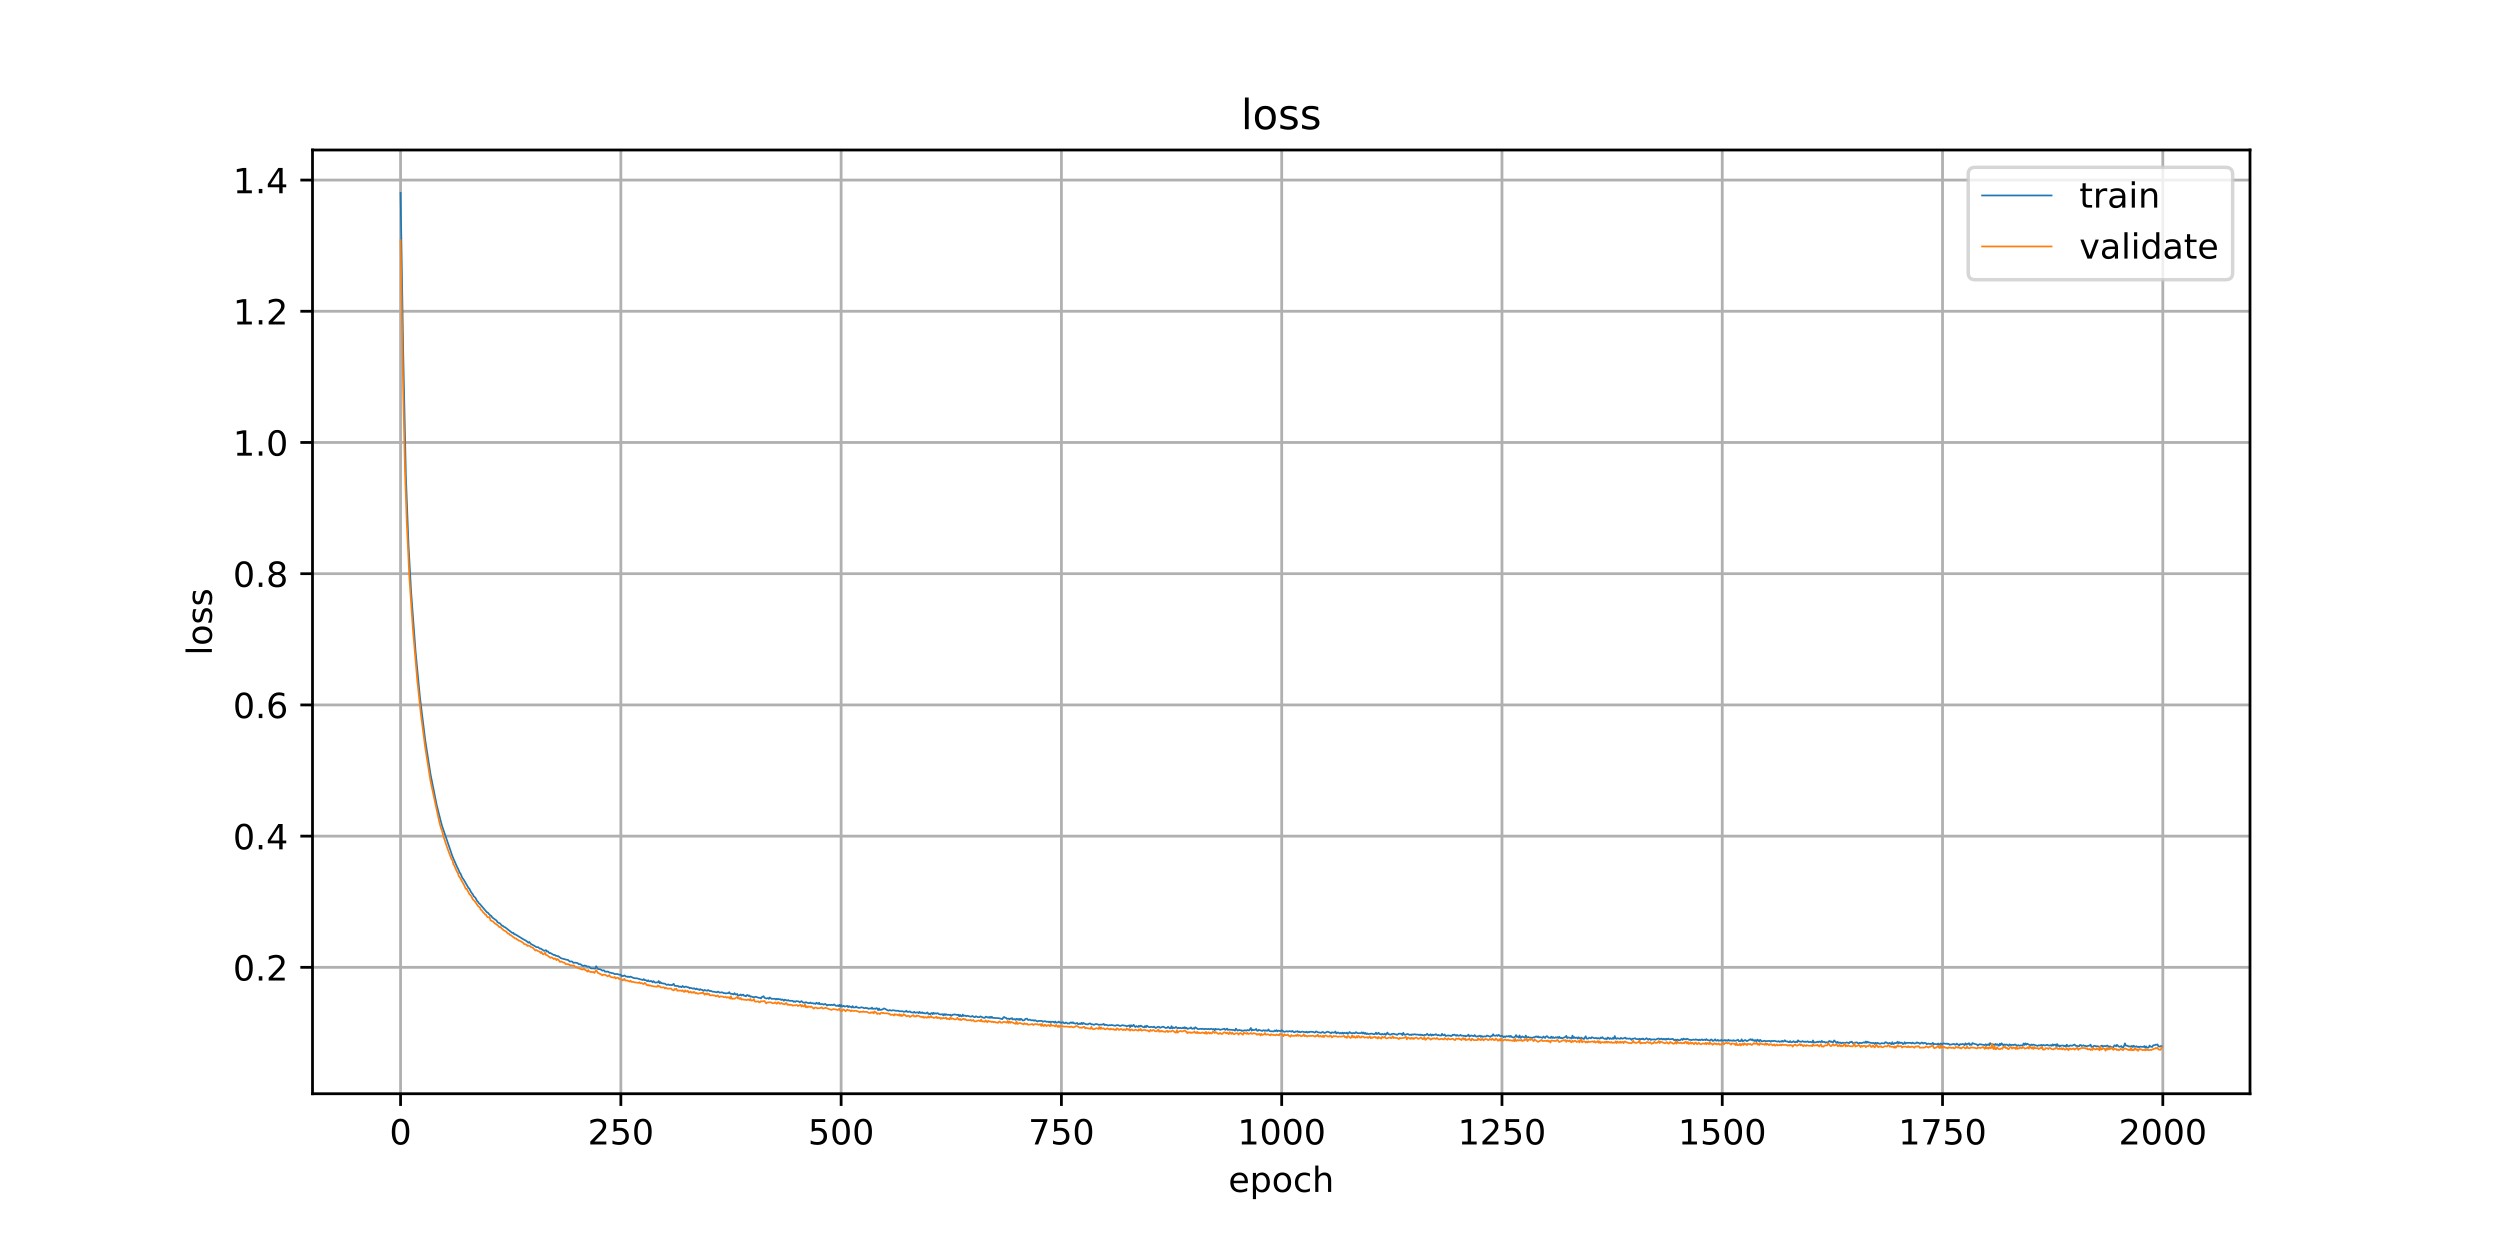 <?xml version="1.0" encoding="utf-8" standalone="no"?>
<!DOCTYPE svg PUBLIC "-//W3C//DTD SVG 1.1//EN"
  "http://www.w3.org/Graphics/SVG/1.1/DTD/svg11.dtd">
<!-- Created with matplotlib (https://matplotlib.org/) -->
<svg height="360pt" version="1.1" viewBox="0 0 720 360" width="720pt" xmlns="http://www.w3.org/2000/svg" xmlns:xlink="http://www.w3.org/1999/xlink">
 <defs>
  <style type="text/css">
*{stroke-linecap:butt;stroke-linejoin:round;}
  </style>
 </defs>
 <g id="figure_1">
  <g id="patch_1">
   <path d="M 0 360 
L 720 360 
L 720 0 
L 0 0 
z
" style="fill:#ffffff;"/>
  </g>
  <g id="axes_1">
   <g id="patch_2">
    <path d="M 90 315 
L 648 315 
L 648 43.2 
L 90 43.2 
z
" style="fill:#ffffff;"/>
   </g>
   <g id="matplotlib.axis_1">
    <g id="xtick_1">
     <g id="line2d_1">
      <path clip-path="url(#pa71cb505f1)" d="M 115.364 315 
L 115.364 43.2 
" style="fill:none;stroke:#b0b0b0;stroke-linecap:square;stroke-width:0.8;"/>
     </g>
     <g id="line2d_2">
      <defs>
       <path d="M 0 0 
L 0 3.5 
" id="m01db21ca7c" style="stroke:#000000;stroke-width:0.8;"/>
      </defs>
      <g>
       <use style="stroke:#000000;stroke-width:0.8;" x="115.364" xlink:href="#m01db21ca7c" y="315"/>
      </g>
     </g>
     <g id="text_1">
      <!-- 0 -->
      <defs>
       <path d="M 31.781 66.406 
Q 24.172 66.406 20.328 58.906 
Q 16.5 51.422 16.5 36.375 
Q 16.5 21.391 20.328 13.891 
Q 24.172 6.391 31.781 6.391 
Q 39.453 6.391 43.281 13.891 
Q 47.125 21.391 47.125 36.375 
Q 47.125 51.422 43.281 58.906 
Q 39.453 66.406 31.781 66.406 
z
M 31.781 74.219 
Q 44.047 74.219 50.516 64.516 
Q 56.984 54.828 56.984 36.375 
Q 56.984 17.969 50.516 8.266 
Q 44.047 -1.422 31.781 -1.422 
Q 19.531 -1.422 13.062 8.266 
Q 6.594 17.969 6.594 36.375 
Q 6.594 54.828 13.062 64.516 
Q 19.531 74.219 31.781 74.219 
z
" id="DejaVuSans-48"/>
      </defs>
      <g transform="translate(112.182 329.598)scale(0.1 -0.1)">
       <use xlink:href="#DejaVuSans-48"/>
      </g>
     </g>
    </g>
    <g id="xtick_2">
     <g id="line2d_3">
      <path clip-path="url(#pa71cb505f1)" d="M 178.804 315 
L 178.804 43.2 
" style="fill:none;stroke:#b0b0b0;stroke-linecap:square;stroke-width:0.8;"/>
     </g>
     <g id="line2d_4">
      <g>
       <use style="stroke:#000000;stroke-width:0.8;" x="178.804" xlink:href="#m01db21ca7c" y="315"/>
      </g>
     </g>
     <g id="text_2">
      <!-- 250 -->
      <defs>
       <path d="M 19.188 8.297 
L 53.609 8.297 
L 53.609 0 
L 7.328 0 
L 7.328 8.297 
Q 12.938 14.109 22.625 23.891 
Q 32.328 33.688 34.812 36.531 
Q 39.547 41.844 41.422 45.531 
Q 43.312 49.219 43.312 52.781 
Q 43.312 58.594 39.234 62.25 
Q 35.156 65.922 28.609 65.922 
Q 23.969 65.922 18.812 64.312 
Q 13.672 62.703 7.812 59.422 
L 7.812 69.391 
Q 13.766 71.781 18.938 73 
Q 24.125 74.219 28.422 74.219 
Q 39.75 74.219 46.484 68.547 
Q 53.219 62.891 53.219 53.422 
Q 53.219 48.922 51.531 44.891 
Q 49.859 40.875 45.406 35.406 
Q 44.188 33.984 37.641 27.219 
Q 31.109 20.453 19.188 8.297 
z
" id="DejaVuSans-50"/>
       <path d="M 10.797 72.906 
L 49.516 72.906 
L 49.516 64.594 
L 19.828 64.594 
L 19.828 46.734 
Q 21.969 47.469 24.109 47.828 
Q 26.266 48.188 28.422 48.188 
Q 40.625 48.188 47.75 41.5 
Q 54.891 34.812 54.891 23.391 
Q 54.891 11.625 47.562 5.094 
Q 40.234 -1.422 26.906 -1.422 
Q 22.312 -1.422 17.547 -0.641 
Q 12.797 0.141 7.719 1.703 
L 7.719 11.625 
Q 12.109 9.234 16.797 8.062 
Q 21.484 6.891 26.703 6.891 
Q 35.156 6.891 40.078 11.328 
Q 45.016 15.766 45.016 23.391 
Q 45.016 31 40.078 35.438 
Q 35.156 39.891 26.703 39.891 
Q 22.75 39.891 18.812 39.016 
Q 14.891 38.141 10.797 36.281 
z
" id="DejaVuSans-53"/>
      </defs>
      <g transform="translate(169.261 329.598)scale(0.1 -0.1)">
       <use xlink:href="#DejaVuSans-50"/>
       <use x="63.623" xlink:href="#DejaVuSans-53"/>
       <use x="127.246" xlink:href="#DejaVuSans-48"/>
      </g>
     </g>
    </g>
    <g id="xtick_3">
     <g id="line2d_5">
      <path clip-path="url(#pa71cb505f1)" d="M 242.245 315 
L 242.245 43.2 
" style="fill:none;stroke:#b0b0b0;stroke-linecap:square;stroke-width:0.8;"/>
     </g>
     <g id="line2d_6">
      <g>
       <use style="stroke:#000000;stroke-width:0.8;" x="242.245" xlink:href="#m01db21ca7c" y="315"/>
      </g>
     </g>
     <g id="text_3">
      <!-- 500 -->
      <g transform="translate(232.702 329.598)scale(0.1 -0.1)">
       <use xlink:href="#DejaVuSans-53"/>
       <use x="63.623" xlink:href="#DejaVuSans-48"/>
       <use x="127.246" xlink:href="#DejaVuSans-48"/>
      </g>
     </g>
    </g>
    <g id="xtick_4">
     <g id="line2d_7">
      <path clip-path="url(#pa71cb505f1)" d="M 305.686 315 
L 305.686 43.2 
" style="fill:none;stroke:#b0b0b0;stroke-linecap:square;stroke-width:0.8;"/>
     </g>
     <g id="line2d_8">
      <g>
       <use style="stroke:#000000;stroke-width:0.8;" x="305.686" xlink:href="#m01db21ca7c" y="315"/>
      </g>
     </g>
     <g id="text_4">
      <!-- 750 -->
      <defs>
       <path d="M 8.203 72.906 
L 55.078 72.906 
L 55.078 68.703 
L 28.609 0 
L 18.312 0 
L 43.219 64.594 
L 8.203 64.594 
z
" id="DejaVuSans-55"/>
      </defs>
      <g transform="translate(296.142 329.598)scale(0.1 -0.1)">
       <use xlink:href="#DejaVuSans-55"/>
       <use x="63.623" xlink:href="#DejaVuSans-53"/>
       <use x="127.246" xlink:href="#DejaVuSans-48"/>
      </g>
     </g>
    </g>
    <g id="xtick_5">
     <g id="line2d_9">
      <path clip-path="url(#pa71cb505f1)" d="M 369.127 315 
L 369.127 43.2 
" style="fill:none;stroke:#b0b0b0;stroke-linecap:square;stroke-width:0.8;"/>
     </g>
     <g id="line2d_10">
      <g>
       <use style="stroke:#000000;stroke-width:0.8;" x="369.127" xlink:href="#m01db21ca7c" y="315"/>
      </g>
     </g>
     <g id="text_5">
      <!-- 1000 -->
      <defs>
       <path d="M 12.406 8.297 
L 28.516 8.297 
L 28.516 63.922 
L 10.984 60.406 
L 10.984 69.391 
L 28.422 72.906 
L 38.281 72.906 
L 38.281 8.297 
L 54.391 8.297 
L 54.391 0 
L 12.406 0 
z
" id="DejaVuSans-49"/>
      </defs>
      <g transform="translate(356.402 329.598)scale(0.1 -0.1)">
       <use xlink:href="#DejaVuSans-49"/>
       <use x="63.623" xlink:href="#DejaVuSans-48"/>
       <use x="127.246" xlink:href="#DejaVuSans-48"/>
       <use x="190.869" xlink:href="#DejaVuSans-48"/>
      </g>
     </g>
    </g>
    <g id="xtick_6">
     <g id="line2d_11">
      <path clip-path="url(#pa71cb505f1)" d="M 432.568 315 
L 432.568 43.2 
" style="fill:none;stroke:#b0b0b0;stroke-linecap:square;stroke-width:0.8;"/>
     </g>
     <g id="line2d_12">
      <g>
       <use style="stroke:#000000;stroke-width:0.8;" x="432.568" xlink:href="#m01db21ca7c" y="315"/>
      </g>
     </g>
     <g id="text_6">
      <!-- 1250 -->
      <g transform="translate(419.843 329.598)scale(0.1 -0.1)">
       <use xlink:href="#DejaVuSans-49"/>
       <use x="63.623" xlink:href="#DejaVuSans-50"/>
       <use x="127.246" xlink:href="#DejaVuSans-53"/>
       <use x="190.869" xlink:href="#DejaVuSans-48"/>
      </g>
     </g>
    </g>
    <g id="xtick_7">
     <g id="line2d_13">
      <path clip-path="url(#pa71cb505f1)" d="M 496.009 315 
L 496.009 43.2 
" style="fill:none;stroke:#b0b0b0;stroke-linecap:square;stroke-width:0.8;"/>
     </g>
     <g id="line2d_14">
      <g>
       <use style="stroke:#000000;stroke-width:0.8;" x="496.009" xlink:href="#m01db21ca7c" y="315"/>
      </g>
     </g>
     <g id="text_7">
      <!-- 1500 -->
      <g transform="translate(483.284 329.598)scale(0.1 -0.1)">
       <use xlink:href="#DejaVuSans-49"/>
       <use x="63.623" xlink:href="#DejaVuSans-53"/>
       <use x="127.246" xlink:href="#DejaVuSans-48"/>
       <use x="190.869" xlink:href="#DejaVuSans-48"/>
      </g>
     </g>
    </g>
    <g id="xtick_8">
     <g id="line2d_15">
      <path clip-path="url(#pa71cb505f1)" d="M 559.449 315 
L 559.449 43.2 
" style="fill:none;stroke:#b0b0b0;stroke-linecap:square;stroke-width:0.8;"/>
     </g>
     <g id="line2d_16">
      <g>
       <use style="stroke:#000000;stroke-width:0.8;" x="559.449" xlink:href="#m01db21ca7c" y="315"/>
      </g>
     </g>
     <g id="text_8">
      <!-- 1750 -->
      <g transform="translate(546.724 329.598)scale(0.1 -0.1)">
       <use xlink:href="#DejaVuSans-49"/>
       <use x="63.623" xlink:href="#DejaVuSans-55"/>
       <use x="127.246" xlink:href="#DejaVuSans-53"/>
       <use x="190.869" xlink:href="#DejaVuSans-48"/>
      </g>
     </g>
    </g>
    <g id="xtick_9">
     <g id="line2d_17">
      <path clip-path="url(#pa71cb505f1)" d="M 622.89 315 
L 622.89 43.2 
" style="fill:none;stroke:#b0b0b0;stroke-linecap:square;stroke-width:0.8;"/>
     </g>
     <g id="line2d_18">
      <g>
       <use style="stroke:#000000;stroke-width:0.8;" x="622.89" xlink:href="#m01db21ca7c" y="315"/>
      </g>
     </g>
     <g id="text_9">
      <!-- 2000 -->
      <g transform="translate(610.165 329.598)scale(0.1 -0.1)">
       <use xlink:href="#DejaVuSans-50"/>
       <use x="63.623" xlink:href="#DejaVuSans-48"/>
       <use x="127.246" xlink:href="#DejaVuSans-48"/>
       <use x="190.869" xlink:href="#DejaVuSans-48"/>
      </g>
     </g>
    </g>
    <g id="text_10">
     <!-- epoch -->
     <defs>
      <path d="M 56.203 29.594 
L 56.203 25.203 
L 14.891 25.203 
Q 15.484 15.922 20.484 11.062 
Q 25.484 6.203 34.422 6.203 
Q 39.594 6.203 44.453 7.469 
Q 49.312 8.734 54.109 11.281 
L 54.109 2.781 
Q 49.266 0.734 44.188 -0.344 
Q 39.109 -1.422 33.891 -1.422 
Q 20.797 -1.422 13.156 6.188 
Q 5.516 13.812 5.516 26.812 
Q 5.516 40.234 12.766 48.109 
Q 20.016 56 32.328 56 
Q 43.359 56 49.781 48.891 
Q 56.203 41.797 56.203 29.594 
z
M 47.219 32.234 
Q 47.125 39.594 43.094 43.984 
Q 39.062 48.391 32.422 48.391 
Q 24.906 48.391 20.391 44.141 
Q 15.875 39.891 15.188 32.172 
z
" id="DejaVuSans-101"/>
      <path d="M 18.109 8.203 
L 18.109 -20.797 
L 9.078 -20.797 
L 9.078 54.688 
L 18.109 54.688 
L 18.109 46.391 
Q 20.953 51.266 25.266 53.625 
Q 29.594 56 35.594 56 
Q 45.562 56 51.781 48.094 
Q 58.016 40.188 58.016 27.297 
Q 58.016 14.406 51.781 6.484 
Q 45.562 -1.422 35.594 -1.422 
Q 29.594 -1.422 25.266 0.953 
Q 20.953 3.328 18.109 8.203 
z
M 48.688 27.297 
Q 48.688 37.203 44.609 42.844 
Q 40.531 48.484 33.406 48.484 
Q 26.266 48.484 22.188 42.844 
Q 18.109 37.203 18.109 27.297 
Q 18.109 17.391 22.188 11.75 
Q 26.266 6.109 33.406 6.109 
Q 40.531 6.109 44.609 11.75 
Q 48.688 17.391 48.688 27.297 
z
" id="DejaVuSans-112"/>
      <path d="M 30.609 48.391 
Q 23.391 48.391 19.188 42.75 
Q 14.984 37.109 14.984 27.297 
Q 14.984 17.484 19.156 11.844 
Q 23.344 6.203 30.609 6.203 
Q 37.797 6.203 41.984 11.859 
Q 46.188 17.531 46.188 27.297 
Q 46.188 37.016 41.984 42.703 
Q 37.797 48.391 30.609 48.391 
z
M 30.609 56 
Q 42.328 56 49.016 48.375 
Q 55.719 40.766 55.719 27.297 
Q 55.719 13.875 49.016 6.219 
Q 42.328 -1.422 30.609 -1.422 
Q 18.844 -1.422 12.172 6.219 
Q 5.516 13.875 5.516 27.297 
Q 5.516 40.766 12.172 48.375 
Q 18.844 56 30.609 56 
z
" id="DejaVuSans-111"/>
      <path d="M 48.781 52.594 
L 48.781 44.188 
Q 44.969 46.297 41.141 47.344 
Q 37.312 48.391 33.406 48.391 
Q 24.656 48.391 19.812 42.844 
Q 14.984 37.312 14.984 27.297 
Q 14.984 17.281 19.812 11.734 
Q 24.656 6.203 33.406 6.203 
Q 37.312 6.203 41.141 7.25 
Q 44.969 8.297 48.781 10.406 
L 48.781 2.094 
Q 45.016 0.344 40.984 -0.531 
Q 36.969 -1.422 32.422 -1.422 
Q 20.062 -1.422 12.781 6.344 
Q 5.516 14.109 5.516 27.297 
Q 5.516 40.672 12.859 48.328 
Q 20.219 56 33.016 56 
Q 37.156 56 41.109 55.141 
Q 45.062 54.297 48.781 52.594 
z
" id="DejaVuSans-99"/>
      <path d="M 54.891 33.016 
L 54.891 0 
L 45.906 0 
L 45.906 32.719 
Q 45.906 40.484 42.875 44.328 
Q 39.844 48.188 33.797 48.188 
Q 26.516 48.188 22.312 43.547 
Q 18.109 38.922 18.109 30.906 
L 18.109 0 
L 9.078 0 
L 9.078 75.984 
L 18.109 75.984 
L 18.109 46.188 
Q 21.344 51.125 25.703 53.562 
Q 30.078 56 35.797 56 
Q 45.219 56 50.047 50.172 
Q 54.891 44.344 54.891 33.016 
z
" id="DejaVuSans-104"/>
     </defs>
     <g transform="translate(353.772 343.277)scale(0.1 -0.1)">
      <use xlink:href="#DejaVuSans-101"/>
      <use x="61.523" xlink:href="#DejaVuSans-112"/>
      <use x="125" xlink:href="#DejaVuSans-111"/>
      <use x="186.182" xlink:href="#DejaVuSans-99"/>
      <use x="241.162" xlink:href="#DejaVuSans-104"/>
     </g>
    </g>
   </g>
   <g id="matplotlib.axis_2">
    <g id="ytick_1">
     <g id="line2d_19">
      <path clip-path="url(#pa71cb505f1)" d="M 90 278.596 
L 648 278.596 
" style="fill:none;stroke:#b0b0b0;stroke-linecap:square;stroke-width:0.8;"/>
     </g>
     <g id="line2d_20">
      <defs>
       <path d="M 0 0 
L -3.5 0 
" id="mcdebeb7c01" style="stroke:#000000;stroke-width:0.8;"/>
      </defs>
      <g>
       <use style="stroke:#000000;stroke-width:0.8;" x="90" xlink:href="#mcdebeb7c01" y="278.596"/>
      </g>
     </g>
     <g id="text_11">
      <!-- 0.2 -->
      <defs>
       <path d="M 10.688 12.406 
L 21 12.406 
L 21 0 
L 10.688 0 
z
" id="DejaVuSans-46"/>
      </defs>
      <g transform="translate(67.097 282.395)scale(0.1 -0.1)">
       <use xlink:href="#DejaVuSans-48"/>
       <use x="63.623" xlink:href="#DejaVuSans-46"/>
       <use x="95.41" xlink:href="#DejaVuSans-50"/>
      </g>
     </g>
    </g>
    <g id="ytick_2">
     <g id="line2d_21">
      <path clip-path="url(#pa71cb505f1)" d="M 90 240.806 
L 648 240.806 
" style="fill:none;stroke:#b0b0b0;stroke-linecap:square;stroke-width:0.8;"/>
     </g>
     <g id="line2d_22">
      <g>
       <use style="stroke:#000000;stroke-width:0.8;" x="90" xlink:href="#mcdebeb7c01" y="240.806"/>
      </g>
     </g>
     <g id="text_12">
      <!-- 0.4 -->
      <defs>
       <path d="M 37.797 64.312 
L 12.891 25.391 
L 37.797 25.391 
z
M 35.203 72.906 
L 47.609 72.906 
L 47.609 25.391 
L 58.016 25.391 
L 58.016 17.188 
L 47.609 17.188 
L 47.609 0 
L 37.797 0 
L 37.797 17.188 
L 4.891 17.188 
L 4.891 26.703 
z
" id="DejaVuSans-52"/>
      </defs>
      <g transform="translate(67.097 244.605)scale(0.1 -0.1)">
       <use xlink:href="#DejaVuSans-48"/>
       <use x="63.623" xlink:href="#DejaVuSans-46"/>
       <use x="95.41" xlink:href="#DejaVuSans-52"/>
      </g>
     </g>
    </g>
    <g id="ytick_3">
     <g id="line2d_23">
      <path clip-path="url(#pa71cb505f1)" d="M 90 203.015 
L 648 203.015 
" style="fill:none;stroke:#b0b0b0;stroke-linecap:square;stroke-width:0.8;"/>
     </g>
     <g id="line2d_24">
      <g>
       <use style="stroke:#000000;stroke-width:0.8;" x="90" xlink:href="#mcdebeb7c01" y="203.015"/>
      </g>
     </g>
     <g id="text_13">
      <!-- 0.6 -->
      <defs>
       <path d="M 33.016 40.375 
Q 26.375 40.375 22.484 35.828 
Q 18.609 31.297 18.609 23.391 
Q 18.609 15.531 22.484 10.953 
Q 26.375 6.391 33.016 6.391 
Q 39.656 6.391 43.531 10.953 
Q 47.406 15.531 47.406 23.391 
Q 47.406 31.297 43.531 35.828 
Q 39.656 40.375 33.016 40.375 
z
M 52.594 71.297 
L 52.594 62.312 
Q 48.875 64.062 45.094 64.984 
Q 41.312 65.922 37.594 65.922 
Q 27.828 65.922 22.672 59.328 
Q 17.531 52.734 16.797 39.406 
Q 19.672 43.656 24.016 45.922 
Q 28.375 48.188 33.594 48.188 
Q 44.578 48.188 50.953 41.516 
Q 57.328 34.859 57.328 23.391 
Q 57.328 12.156 50.688 5.359 
Q 44.047 -1.422 33.016 -1.422 
Q 20.359 -1.422 13.672 8.266 
Q 6.984 17.969 6.984 36.375 
Q 6.984 53.656 15.188 63.938 
Q 23.391 74.219 37.203 74.219 
Q 40.922 74.219 44.703 73.484 
Q 48.484 72.75 52.594 71.297 
z
" id="DejaVuSans-54"/>
      </defs>
      <g transform="translate(67.097 206.814)scale(0.1 -0.1)">
       <use xlink:href="#DejaVuSans-48"/>
       <use x="63.623" xlink:href="#DejaVuSans-46"/>
       <use x="95.41" xlink:href="#DejaVuSans-54"/>
      </g>
     </g>
    </g>
    <g id="ytick_4">
     <g id="line2d_25">
      <path clip-path="url(#pa71cb505f1)" d="M 90 165.225 
L 648 165.225 
" style="fill:none;stroke:#b0b0b0;stroke-linecap:square;stroke-width:0.8;"/>
     </g>
     <g id="line2d_26">
      <g>
       <use style="stroke:#000000;stroke-width:0.8;" x="90" xlink:href="#mcdebeb7c01" y="165.225"/>
      </g>
     </g>
     <g id="text_14">
      <!-- 0.8 -->
      <defs>
       <path d="M 31.781 34.625 
Q 24.75 34.625 20.719 30.859 
Q 16.703 27.094 16.703 20.516 
Q 16.703 13.922 20.719 10.156 
Q 24.75 6.391 31.781 6.391 
Q 38.812 6.391 42.859 10.172 
Q 46.922 13.969 46.922 20.516 
Q 46.922 27.094 42.891 30.859 
Q 38.875 34.625 31.781 34.625 
z
M 21.922 38.812 
Q 15.578 40.375 12.031 44.719 
Q 8.5 49.078 8.5 55.328 
Q 8.5 64.062 14.719 69.141 
Q 20.953 74.219 31.781 74.219 
Q 42.672 74.219 48.875 69.141 
Q 55.078 64.062 55.078 55.328 
Q 55.078 49.078 51.531 44.719 
Q 48 40.375 41.703 38.812 
Q 48.828 37.156 52.797 32.312 
Q 56.781 27.484 56.781 20.516 
Q 56.781 9.906 50.312 4.234 
Q 43.844 -1.422 31.781 -1.422 
Q 19.734 -1.422 13.25 4.234 
Q 6.781 9.906 6.781 20.516 
Q 6.781 27.484 10.781 32.312 
Q 14.797 37.156 21.922 38.812 
z
M 18.312 54.391 
Q 18.312 48.734 21.844 45.562 
Q 25.391 42.391 31.781 42.391 
Q 38.141 42.391 41.719 45.562 
Q 45.312 48.734 45.312 54.391 
Q 45.312 60.062 41.719 63.234 
Q 38.141 66.406 31.781 66.406 
Q 25.391 66.406 21.844 63.234 
Q 18.312 60.062 18.312 54.391 
z
" id="DejaVuSans-56"/>
      </defs>
      <g transform="translate(67.097 169.024)scale(0.1 -0.1)">
       <use xlink:href="#DejaVuSans-48"/>
       <use x="63.623" xlink:href="#DejaVuSans-46"/>
       <use x="95.41" xlink:href="#DejaVuSans-56"/>
      </g>
     </g>
    </g>
    <g id="ytick_5">
     <g id="line2d_27">
      <path clip-path="url(#pa71cb505f1)" d="M 90 127.434 
L 648 127.434 
" style="fill:none;stroke:#b0b0b0;stroke-linecap:square;stroke-width:0.8;"/>
     </g>
     <g id="line2d_28">
      <g>
       <use style="stroke:#000000;stroke-width:0.8;" x="90" xlink:href="#mcdebeb7c01" y="127.434"/>
      </g>
     </g>
     <g id="text_15">
      <!-- 1.0 -->
      <g transform="translate(67.097 131.233)scale(0.1 -0.1)">
       <use xlink:href="#DejaVuSans-49"/>
       <use x="63.623" xlink:href="#DejaVuSans-46"/>
       <use x="95.41" xlink:href="#DejaVuSans-48"/>
      </g>
     </g>
    </g>
    <g id="ytick_6">
     <g id="line2d_29">
      <path clip-path="url(#pa71cb505f1)" d="M 90 89.644 
L 648 89.644 
" style="fill:none;stroke:#b0b0b0;stroke-linecap:square;stroke-width:0.8;"/>
     </g>
     <g id="line2d_30">
      <g>
       <use style="stroke:#000000;stroke-width:0.8;" x="90" xlink:href="#mcdebeb7c01" y="89.644"/>
      </g>
     </g>
     <g id="text_16">
      <!-- 1.2 -->
      <g transform="translate(67.097 93.443)scale(0.1 -0.1)">
       <use xlink:href="#DejaVuSans-49"/>
       <use x="63.623" xlink:href="#DejaVuSans-46"/>
       <use x="95.41" xlink:href="#DejaVuSans-50"/>
      </g>
     </g>
    </g>
    <g id="ytick_7">
     <g id="line2d_31">
      <path clip-path="url(#pa71cb505f1)" d="M 90 51.853 
L 648 51.853 
" style="fill:none;stroke:#b0b0b0;stroke-linecap:square;stroke-width:0.8;"/>
     </g>
     <g id="line2d_32">
      <g>
       <use style="stroke:#000000;stroke-width:0.8;" x="90" xlink:href="#mcdebeb7c01" y="51.853"/>
      </g>
     </g>
     <g id="text_17">
      <!-- 1.4 -->
      <g transform="translate(67.097 55.652)scale(0.1 -0.1)">
       <use xlink:href="#DejaVuSans-49"/>
       <use x="63.623" xlink:href="#DejaVuSans-46"/>
       <use x="95.41" xlink:href="#DejaVuSans-52"/>
      </g>
     </g>
    </g>
    <g id="text_18">
     <!-- loss -->
     <defs>
      <path d="M 9.422 75.984 
L 18.406 75.984 
L 18.406 0 
L 9.422 0 
z
" id="DejaVuSans-108"/>
      <path d="M 44.281 53.078 
L 44.281 44.578 
Q 40.484 46.531 36.375 47.5 
Q 32.281 48.484 27.875 48.484 
Q 21.188 48.484 17.844 46.438 
Q 14.5 44.391 14.5 40.281 
Q 14.5 37.156 16.891 35.375 
Q 19.281 33.594 26.516 31.984 
L 29.594 31.297 
Q 39.156 29.25 43.188 25.516 
Q 47.219 21.781 47.219 15.094 
Q 47.219 7.469 41.188 3.016 
Q 35.156 -1.422 24.609 -1.422 
Q 20.219 -1.422 15.453 -0.562 
Q 10.688 0.297 5.422 2 
L 5.422 11.281 
Q 10.406 8.688 15.234 7.391 
Q 20.062 6.109 24.812 6.109 
Q 31.156 6.109 34.562 8.281 
Q 37.984 10.453 37.984 14.406 
Q 37.984 18.062 35.516 20.016 
Q 33.062 21.969 24.703 23.781 
L 21.578 24.516 
Q 13.234 26.266 9.516 29.906 
Q 5.812 33.547 5.812 39.891 
Q 5.812 47.609 11.281 51.797 
Q 16.75 56 26.812 56 
Q 31.781 56 36.172 55.266 
Q 40.578 54.547 44.281 53.078 
z
" id="DejaVuSans-115"/>
     </defs>
     <g transform="translate(61.017 188.758)rotate(-90)scale(0.1 -0.1)">
      <use xlink:href="#DejaVuSans-108"/>
      <use x="27.783" xlink:href="#DejaVuSans-111"/>
      <use x="88.965" xlink:href="#DejaVuSans-115"/>
      <use x="141.064" xlink:href="#DejaVuSans-115"/>
     </g>
    </g>
   </g>
   <g id="line2d_33">
    <path clip-path="url(#pa71cb505f1)" d="M 115.364 55.555 
L 116.125 101.601 
L 116.886 136.841 
L 117.648 156.835 
L 118.409 170.561 
L 119.678 187.538 
L 120.946 200.839 
L 122.469 213.169 
L 123.992 222.983 
L 125.768 231.826 
L 126.783 235.888 
L 127.291 237.798 
L 130.336 246.705 
L 131.604 249.603 
L 132.112 250.614 
L 132.366 251.283 
L 132.62 251.589 
L 133.127 252.757 
L 133.635 253.485 
L 134.903 255.699 
L 135.157 255.908 
L 135.665 256.924 
L 136.172 257.566 
L 136.426 258.105 
L 136.934 258.569 
L 137.441 259.556 
L 137.695 259.733 
L 137.949 260.185 
L 138.202 260.353 
L 140.232 262.747 
L 140.486 262.801 
L 140.74 263.192 
L 140.994 263.377 
L 141.247 263.723 
L 141.501 263.758 
L 141.755 264.214 
L 143.024 265.137 
L 143.278 265.604 
L 144.039 265.978 
L 144.546 266.613 
L 144.8 266.604 
L 145.054 266.878 
L 145.561 267.124 
L 146.577 267.933 
L 147.592 268.719 
L 147.845 268.645 
L 148.099 269.075 
L 148.353 269.069 
L 149.114 269.522 
L 150.637 270.467 
L 151.144 270.729 
L 151.652 271.023 
L 152.159 271.506 
L 152.413 271.282 
L 152.921 271.883 
L 153.936 272.413 
L 154.443 272.764 
L 154.951 272.769 
L 155.458 273.214 
L 155.712 273.174 
L 156.727 273.849 
L 157.235 273.639 
L 157.488 274.066 
L 157.742 273.945 
L 158.25 274.512 
L 158.503 274.454 
L 159.518 275.052 
L 159.772 275.002 
L 160.026 275.252 
L 160.28 275.255 
L 160.533 275.399 
L 160.787 275.372 
L 161.549 275.963 
L 163.325 276.441 
L 163.579 276.445 
L 164.086 276.936 
L 164.594 276.876 
L 164.847 276.968 
L 165.101 277.303 
L 165.609 277.232 
L 166.37 277.356 
L 166.624 277.674 
L 167.131 277.674 
L 167.639 278.024 
L 167.893 278.211 
L 168.4 278.066 
L 168.908 278.246 
L 169.161 278.451 
L 169.415 278.364 
L 169.669 278.401 
L 170.176 278.882 
L 171.445 278.942 
L 171.699 278.284 
L 172.207 279.067 
L 172.968 279.178 
L 173.475 279.546 
L 173.729 279.453 
L 173.983 279.491 
L 174.237 279.85 
L 174.49 279.791 
L 174.744 279.876 
L 174.998 279.791 
L 175.252 279.891 
L 175.506 280.126 
L 175.759 280.1 
L 176.267 280.282 
L 176.521 280.257 
L 177.028 280.526 
L 177.789 280.518 
L 178.297 280.7 
L 178.804 280.73 
L 179.058 281.156 
L 179.312 281.047 
L 179.566 281.093 
L 179.82 280.9 
L 180.327 281.29 
L 180.581 281.227 
L 180.835 281.391 
L 181.088 281.257 
L 181.342 281.395 
L 181.596 281.254 
L 182.357 281.615 
L 182.865 281.749 
L 183.372 281.732 
L 184.133 281.963 
L 184.895 282.172 
L 185.149 282.243 
L 185.402 281.98 
L 185.656 282.293 
L 185.91 282.248 
L 186.417 282.583 
L 186.671 282.301 
L 186.925 282.621 
L 187.179 282.652 
L 187.432 282.501 
L 187.686 282.599 
L 187.94 282.905 
L 188.194 282.574 
L 188.701 283.002 
L 189.463 282.894 
L 189.716 282.542 
L 189.97 283.17 
L 190.224 282.851 
L 190.478 283.159 
L 191.493 283.31 
L 192 283.651 
L 192.508 283.502 
L 192.761 283.702 
L 193.269 283.663 
L 193.523 283.736 
L 194.03 283.346 
L 194.284 283.907 
L 195.299 283.973 
L 195.553 284.233 
L 195.807 284.096 
L 196.314 284.318 
L 196.568 283.963 
L 197.075 284.338 
L 197.329 284.169 
L 197.583 284.137 
L 198.09 284.359 
L 198.344 284.332 
L 198.598 284.628 
L 198.852 284.483 
L 199.613 284.758 
L 199.867 284.602 
L 200.374 284.94 
L 200.628 284.694 
L 200.882 284.906 
L 201.136 284.922 
L 201.389 285.119 
L 201.643 284.859 
L 201.897 285.081 
L 202.151 285.036 
L 202.658 285.367 
L 202.912 285.099 
L 203.419 285.3 
L 203.673 285.335 
L 203.927 285.112 
L 204.435 285.451 
L 204.688 285.362 
L 205.196 285.59 
L 205.703 285.63 
L 206.465 285.806 
L 206.718 285.585 
L 206.972 285.654 
L 207.226 285.885 
L 207.987 285.769 
L 208.495 286.06 
L 208.749 285.988 
L 209.002 286.126 
L 209.51 286.019 
L 209.764 286.041 
L 210.017 285.74 
L 210.271 286.129 
L 210.525 286.266 
L 210.779 286.195 
L 211.286 286.403 
L 211.54 286.031 
L 211.794 286.394 
L 212.047 286.417 
L 212.301 286.258 
L 212.555 286.801 
L 213.062 286.579 
L 213.316 286.401 
L 213.57 286.715 
L 213.824 286.515 
L 214.078 286.457 
L 214.331 286.824 
L 214.585 286.754 
L 214.839 286.951 
L 215.093 286.592 
L 215.346 286.565 
L 215.6 286.859 
L 215.854 286.715 
L 216.108 287.069 
L 216.361 286.956 
L 216.869 287.186 
L 217.376 287.161 
L 217.63 287.053 
L 218.645 287.41 
L 218.899 287.346 
L 219.153 287.56 
L 219.407 287.164 
L 219.914 286.912 
L 220.168 287.364 
L 220.675 287.585 
L 221.183 287.43 
L 221.437 287.679 
L 221.69 287.274 
L 222.198 287.667 
L 223.213 287.641 
L 223.467 287.877 
L 223.721 287.64 
L 223.974 287.805 
L 224.228 287.667 
L 224.482 287.794 
L 224.736 287.779 
L 224.989 288.006 
L 225.243 287.828 
L 225.497 287.925 
L 225.751 288.238 
L 226.004 287.899 
L 226.766 288.185 
L 227.019 288.009 
L 227.273 288.227 
L 228.288 288.235 
L 228.542 288.522 
L 228.796 288.385 
L 229.05 288.542 
L 229.303 288.309 
L 230.065 288.423 
L 230.318 288.69 
L 230.826 288.309 
L 231.333 288.771 
L 231.587 288.734 
L 231.841 288.811 
L 232.095 288.609 
L 232.602 288.836 
L 233.11 288.94 
L 233.364 288.708 
L 233.617 288.93 
L 234.125 288.896 
L 234.379 289.068 
L 234.632 288.99 
L 234.886 289.141 
L 235.14 288.779 
L 235.647 289.134 
L 235.901 288.778 
L 236.155 289.243 
L 236.662 289.16 
L 236.916 289.165 
L 237.17 289.349 
L 237.678 289.109 
L 238.185 289.607 
L 238.439 289.382 
L 238.693 289.453 
L 238.946 289.37 
L 239.2 289.492 
L 239.454 289.363 
L 239.708 289.469 
L 239.961 289.448 
L 240.215 289.256 
L 240.723 289.674 
L 240.976 289.688 
L 241.23 289.563 
L 241.484 289.779 
L 241.738 289.401 
L 241.991 289.881 
L 242.245 289.44 
L 242.499 289.875 
L 243.007 289.669 
L 243.26 289.912 
L 244.022 289.704 
L 244.275 290.063 
L 244.529 289.753 
L 244.783 289.956 
L 245.037 289.974 
L 245.29 290.17 
L 245.544 289.754 
L 245.798 290.143 
L 246.305 290.139 
L 246.559 289.862 
L 246.813 290.151 
L 247.067 290.152 
L 247.321 290.274 
L 247.574 290.265 
L 248.082 290.094 
L 248.589 290.21 
L 248.843 290.355 
L 249.097 290.355 
L 249.351 290.225 
L 249.604 290.349 
L 249.858 290.334 
L 250.112 290.56 
L 250.619 290.401 
L 250.873 290.52 
L 251.127 290.186 
L 251.381 290.557 
L 251.888 290.462 
L 252.142 290.559 
L 252.396 290.34 
L 252.65 290.435 
L 252.903 290.932 
L 253.157 290.45 
L 253.411 290.87 
L 254.172 290.719 
L 254.426 290.502 
L 254.68 290.432 
L 255.695 291.006 
L 255.948 291.053 
L 256.202 290.883 
L 256.71 291.071 
L 257.217 290.933 
L 257.979 291.104 
L 258.74 291.096 
L 258.994 291.253 
L 260.009 291.254 
L 260.262 291.391 
L 260.77 291.344 
L 261.024 291.079 
L 261.278 291.39 
L 261.531 291.452 
L 262.039 291.269 
L 262.293 291.526 
L 263.054 291.645 
L 263.308 291.391 
L 263.561 291.668 
L 264.323 291.541 
L 264.576 291.788 
L 264.83 291.395 
L 265.084 291.731 
L 265.338 291.748 
L 265.591 291.533 
L 265.845 291.813 
L 266.099 291.706 
L 266.353 291.863 
L 266.607 291.872 
L 267.114 291.579 
L 267.368 292.024 
L 267.622 291.942 
L 267.875 292.141 
L 268.129 291.851 
L 268.383 291.731 
L 268.637 292.083 
L 268.89 291.696 
L 269.144 291.936 
L 269.398 291.821 
L 269.652 291.951 
L 269.905 291.797 
L 270.159 291.842 
L 270.413 292.078 
L 270.921 292.168 
L 271.428 292.086 
L 271.682 292.448 
L 271.936 292.042 
L 272.189 292.34 
L 272.443 292.082 
L 272.697 292.267 
L 273.204 292.242 
L 273.458 292.343 
L 273.712 292.24 
L 273.966 292.558 
L 274.473 292.175 
L 274.727 292.229 
L 274.981 292.137 
L 275.742 292.348 
L 275.996 292.213 
L 276.25 292.696 
L 276.503 292.29 
L 276.757 292.664 
L 277.011 292.717 
L 277.265 292.196 
L 277.518 292.59 
L 277.772 292.475 
L 278.026 292.509 
L 278.28 292.696 
L 278.533 292.519 
L 279.548 292.805 
L 279.802 292.758 
L 280.056 292.589 
L 280.564 292.935 
L 280.817 292.918 
L 281.071 292.682 
L 281.579 292.928 
L 282.086 292.942 
L 282.34 292.708 
L 283.355 293.143 
L 283.609 293.145 
L 283.862 292.795 
L 284.116 292.847 
L 284.37 293.042 
L 284.624 292.937 
L 284.877 293.149 
L 285.131 292.837 
L 285.385 293.143 
L 285.639 292.828 
L 285.893 293.144 
L 287.669 293.238 
L 288.684 293.507 
L 288.938 293.04 
L 289.191 292.886 
L 289.445 293.123 
L 289.699 293.115 
L 289.953 293.425 
L 290.46 293.357 
L 290.714 293.542 
L 290.968 293.333 
L 291.222 293.419 
L 291.475 293.214 
L 291.729 293.618 
L 292.237 293.491 
L 292.49 293.736 
L 292.744 293.422 
L 292.998 293.471 
L 293.252 293.711 
L 293.505 293.422 
L 293.759 293.765 
L 294.013 293.407 
L 294.267 293.552 
L 294.52 293.896 
L 295.028 293.818 
L 295.282 293.469 
L 295.789 293.36 
L 296.043 293.739 
L 296.297 293.76 
L 296.551 293.636 
L 297.058 293.878 
L 297.566 293.799 
L 297.819 293.993 
L 298.073 293.804 
L 298.834 294.201 
L 299.088 294.014 
L 299.596 294.026 
L 300.103 294.031 
L 300.357 294.272 
L 300.865 294.088 
L 301.118 294.114 
L 301.372 294.31 
L 301.88 294.215 
L 302.133 294.429 
L 302.387 294.213 
L 302.641 294.388 
L 302.895 294.26 
L 303.402 294.289 
L 303.656 294.525 
L 303.91 294.196 
L 304.163 294.525 
L 304.671 294.461 
L 304.925 294.205 
L 305.179 294.481 
L 305.432 294.437 
L 305.686 294.61 
L 305.94 294.4 
L 306.194 294.409 
L 306.447 294.687 
L 306.701 294.719 
L 306.955 294.478 
L 307.209 294.552 
L 307.462 294.784 
L 307.716 294.72 
L 307.97 294.811 
L 308.224 294.512 
L 308.477 294.437 
L 308.731 294.651 
L 308.985 294.418 
L 309.239 294.698 
L 309.493 294.696 
L 309.746 294.84 
L 310.254 294.606 
L 310.508 294.969 
L 310.761 294.938 
L 311.015 294.752 
L 311.269 294.938 
L 311.523 294.554 
L 311.776 294.933 
L 312.03 294.625 
L 312.791 295.034 
L 313.045 294.945 
L 313.299 295.042 
L 313.806 294.718 
L 314.06 294.799 
L 314.314 295.041 
L 314.568 294.984 
L 315.075 295.168 
L 315.583 294.901 
L 316.09 294.979 
L 316.344 295.15 
L 317.359 295.076 
L 317.613 295.055 
L 317.867 294.874 
L 318.12 295.24 
L 318.374 295.116 
L 318.628 295.145 
L 319.136 295.359 
L 319.643 295.235 
L 319.897 295.291 
L 320.151 295.186 
L 321.166 295.437 
L 321.673 295.216 
L 322.181 295.286 
L 322.434 295.465 
L 322.688 295.479 
L 323.196 295.253 
L 324.211 295.426 
L 324.465 295.593 
L 325.226 295.307 
L 325.48 295.823 
L 325.733 295.243 
L 325.987 295.573 
L 326.241 295.43 
L 326.495 295.133 
L 326.748 295.611 
L 327.002 295.767 
L 327.256 295.508 
L 327.763 295.777 
L 328.017 295.433 
L 328.271 295.664 
L 328.525 295.386 
L 329.286 295.824 
L 329.54 295.884 
L 329.794 295.482 
L 330.047 295.842 
L 330.301 295.414 
L 330.809 295.758 
L 331.062 295.847 
L 331.57 295.722 
L 332.077 295.853 
L 332.331 295.653 
L 332.839 296.061 
L 333.6 295.674 
L 333.854 295.776 
L 334.108 296.008 
L 334.869 295.699 
L 335.123 295.725 
L 335.63 296.03 
L 336.138 296.011 
L 336.391 295.709 
L 336.899 296.179 
L 337.153 296.134 
L 337.406 295.544 
L 337.66 296.17 
L 337.914 295.912 
L 338.168 296.081 
L 338.422 295.995 
L 338.675 295.756 
L 339.183 296.179 
L 339.437 295.997 
L 339.69 296.124 
L 339.944 295.994 
L 340.198 296.149 
L 340.452 296.14 
L 340.705 295.933 
L 340.959 296.144 
L 341.213 295.825 
L 341.467 296.146 
L 341.72 296.004 
L 341.974 296.313 
L 342.736 296.11 
L 342.989 295.875 
L 343.243 296.255 
L 343.497 296.309 
L 343.751 296.095 
L 344.004 296.294 
L 344.258 295.845 
L 345.019 296.405 
L 345.781 296.28 
L 346.034 296.37 
L 346.288 296.258 
L 346.796 296.449 
L 347.049 296.298 
L 347.811 296.397 
L 348.065 296.303 
L 348.318 296.443 
L 348.826 296.26 
L 349.333 296.499 
L 349.587 296.329 
L 349.841 296.713 
L 350.095 296.307 
L 350.348 296.445 
L 351.11 296.408 
L 351.363 296.598 
L 352.632 296.275 
L 352.886 296.622 
L 353.394 296.236 
L 353.647 296.634 
L 353.901 296.523 
L 354.409 296.569 
L 355.424 296.662 
L 355.677 296.827 
L 355.931 296.249 
L 356.439 296.822 
L 356.946 296.606 
L 357.2 296.746 
L 357.454 296.707 
L 357.708 296.922 
L 357.961 296.787 
L 358.215 296.849 
L 358.469 296.687 
L 358.976 296.85 
L 359.23 296.637 
L 359.738 296.775 
L 360.245 296.067 
L 360.499 296.82 
L 360.753 296.516 
L 361.006 296.682 
L 361.514 296.586 
L 361.768 296.332 
L 362.022 296.829 
L 362.275 296.875 
L 362.529 296.598 
L 363.544 296.919 
L 363.798 296.709 
L 364.052 296.721 
L 364.305 296.907 
L 364.559 296.72 
L 364.813 296.861 
L 365.067 296.857 
L 365.32 296.466 
L 365.574 296.889 
L 365.828 297.001 
L 366.335 297.005 
L 366.843 297.066 
L 367.097 296.795 
L 367.351 296.955 
L 367.604 296.692 
L 367.858 297.053 
L 368.112 296.813 
L 368.873 297.007 
L 369.127 296.698 
L 369.888 297.176 
L 370.649 296.97 
L 370.903 297.132 
L 371.411 296.943 
L 371.918 297.132 
L 372.172 296.898 
L 372.68 297.308 
L 372.933 297.258 
L 373.187 297.042 
L 373.441 297.113 
L 373.695 296.969 
L 373.948 297.244 
L 374.202 297.097 
L 374.456 297.32 
L 374.963 297.097 
L 375.978 297.292 
L 376.232 297.14 
L 376.486 297.387 
L 376.74 297.19 
L 376.994 297.33 
L 377.247 297.128 
L 378.262 297.199 
L 378.516 297.385 
L 378.77 297.326 
L 379.024 297.032 
L 379.531 297.296 
L 380.546 297.454 
L 380.8 297.213 
L 381.054 297.224 
L 381.308 297.437 
L 381.561 297.473 
L 382.069 297.236 
L 382.323 297.119 
L 383.084 297.405 
L 383.338 297.576 
L 383.591 297.303 
L 384.099 297.418 
L 384.353 297.348 
L 384.606 297.071 
L 384.86 297.633 
L 385.368 297.338 
L 385.875 297.649 
L 386.129 297.475 
L 386.383 297.618 
L 386.637 297.395 
L 386.89 297.707 
L 387.144 297.418 
L 387.652 297.603 
L 387.905 297.379 
L 388.159 297.743 
L 388.413 297.591 
L 388.667 297.222 
L 389.174 297.563 
L 389.428 297.595 
L 389.682 297.494 
L 390.189 297.587 
L 390.443 297.283 
L 390.697 297.347 
L 390.951 297.572 
L 391.966 297.554 
L 392.219 297.307 
L 392.473 297.645 
L 392.727 297.37 
L 392.981 297.73 
L 393.234 297.48 
L 393.488 297.826 
L 393.742 297.611 
L 393.996 297.822 
L 395.011 297.668 
L 395.518 297.802 
L 395.772 297.886 
L 396.026 297.75 
L 396.28 297.396 
L 396.533 297.834 
L 397.041 297.431 
L 397.295 297.82 
L 397.548 297.825 
L 397.802 297.944 
L 398.056 297.743 
L 398.31 297.9 
L 398.563 297.889 
L 398.817 297.696 
L 399.071 298.049 
L 399.578 297.393 
L 399.832 297.853 
L 400.086 297.859 
L 400.34 297.995 
L 400.594 297.951 
L 400.847 297.767 
L 401.355 297.72 
L 401.862 297.893 
L 402.116 297.903 
L 402.37 298.045 
L 402.877 297.688 
L 403.639 297.739 
L 403.892 298.113 
L 404.146 297.449 
L 404.4 297.928 
L 404.654 298.027 
L 405.415 297.774 
L 405.923 298.056 
L 406.176 297.974 
L 406.43 298.101 
L 406.684 297.88 
L 406.938 297.992 
L 407.445 297.838 
L 407.699 297.952 
L 408.46 297.971 
L 408.714 298.108 
L 408.968 297.943 
L 409.221 298.109 
L 409.475 297.994 
L 409.729 298.163 
L 409.983 298.186 
L 410.237 298.026 
L 410.49 298.089 
L 410.744 298.019 
L 410.998 297.737 
L 411.505 298.226 
L 412.013 297.876 
L 412.267 298.261 
L 412.52 297.969 
L 412.774 298.14 
L 413.028 297.979 
L 413.282 298.05 
L 413.535 297.85 
L 414.043 298.208 
L 414.297 298.062 
L 414.551 298.191 
L 415.058 298.245 
L 415.312 297.739 
L 415.566 298.141 
L 415.819 298.164 
L 416.073 297.927 
L 416.327 298.372 
L 417.088 298.18 
L 417.342 298.294 
L 417.596 298.219 
L 417.849 298.402 
L 418.103 298.324 
L 418.357 298.022 
L 418.611 298.106 
L 418.864 297.951 
L 419.372 298.312 
L 419.626 298.056 
L 419.88 298.275 
L 420.387 298.254 
L 420.641 298.042 
L 420.895 298.271 
L 421.402 298.288 
L 421.656 298.397 
L 421.91 298.273 
L 422.163 298.501 
L 422.671 298.236 
L 422.925 297.972 
L 423.178 298.549 
L 423.686 298.213 
L 424.447 298.424 
L 424.701 298.092 
L 424.955 298.43 
L 425.209 298.563 
L 425.462 298.445 
L 425.716 298.478 
L 426.224 298.254 
L 426.477 298.614 
L 426.731 298.359 
L 426.985 298.611 
L 427.492 298.454 
L 427.746 298.536 
L 428 298.489 
L 428.254 298.229 
L 429.269 298.617 
L 429.523 298.309 
L 429.776 298.327 
L 430.03 297.86 
L 430.284 298.269 
L 430.791 298.29 
L 431.045 298.138 
L 431.299 298.356 
L 431.553 298.049 
L 431.806 298.169 
L 432.06 298.454 
L 432.568 298.272 
L 433.075 298.705 
L 433.329 298.494 
L 433.583 298.647 
L 433.837 298.407 
L 434.344 298.539 
L 434.598 298.343 
L 434.852 298.621 
L 435.105 298.329 
L 435.359 298.625 
L 435.867 298.83 
L 436.374 298.569 
L 436.628 298.12 
L 436.882 298.633 
L 437.135 298.529 
L 437.389 298.839 
L 437.643 298.213 
L 437.897 298.901 
L 438.15 298.791 
L 438.404 298.477 
L 438.912 298.778 
L 439.166 298.787 
L 439.419 298.239 
L 439.673 298.724 
L 439.927 298.763 
L 440.181 298.638 
L 440.434 298.85 
L 440.942 298.799 
L 441.196 298.957 
L 441.703 298.699 
L 441.957 298.794 
L 442.211 298.546 
L 442.464 298.496 
L 442.718 298.699 
L 442.972 298.477 
L 443.226 298.813 
L 443.48 298.671 
L 443.987 298.824 
L 444.241 298.911 
L 444.495 298.512 
L 445.002 298.935 
L 445.256 298.548 
L 445.51 298.402 
L 446.017 298.861 
L 446.525 298.909 
L 446.778 298.552 
L 447.032 298.943 
L 447.286 298.674 
L 447.54 298.917 
L 447.793 298.894 
L 448.047 298.721 
L 448.301 298.848 
L 448.555 298.685 
L 448.809 298.943 
L 449.062 298.585 
L 449.316 298.97 
L 449.57 298.847 
L 449.824 299.058 
L 450.839 298.638 
L 451.092 298.326 
L 451.346 298.969 
L 451.6 298.778 
L 452.361 298.918 
L 452.615 299.089 
L 452.869 298.265 
L 453.123 298.957 
L 453.376 298.673 
L 453.63 298.953 
L 454.138 298.793 
L 454.391 299.132 
L 454.645 298.73 
L 454.899 298.982 
L 455.153 299.069 
L 455.406 298.815 
L 455.66 299.093 
L 455.914 299.048 
L 456.168 299.247 
L 456.675 298.461 
L 456.929 299.097 
L 457.183 299.155 
L 457.436 299.068 
L 457.69 298.856 
L 458.198 299.049 
L 458.452 298.712 
L 459.213 299.034 
L 459.72 298.899 
L 459.974 299.116 
L 460.228 298.962 
L 460.735 299.145 
L 460.989 298.813 
L 461.243 298.969 
L 461.497 298.707 
L 461.75 299.02 
L 462.258 299.227 
L 462.512 299.06 
L 462.766 299.275 
L 463.019 298.8 
L 463.273 298.92 
L 463.527 299.244 
L 463.781 298.986 
L 464.034 299.162 
L 464.288 299.199 
L 464.542 298.888 
L 464.796 299.198 
L 465.049 298.391 
L 465.303 299.058 
L 465.557 299.19 
L 465.811 298.997 
L 466.572 299.182 
L 466.826 298.894 
L 467.079 299.099 
L 467.333 299.14 
L 468.095 298.836 
L 468.348 299.168 
L 468.602 299.084 
L 469.11 299.165 
L 469.363 299.053 
L 469.617 299.189 
L 469.871 299.48 
L 470.125 299.159 
L 470.378 299.168 
L 470.886 299.002 
L 471.14 299.219 
L 471.901 299.305 
L 472.155 299.157 
L 472.409 299.404 
L 472.662 299.164 
L 472.916 299.3 
L 473.17 299.083 
L 473.424 299.378 
L 473.677 299.368 
L 474.185 299 
L 474.692 299.473 
L 474.946 299.189 
L 475.2 299.199 
L 475.454 299.515 
L 475.707 299.333 
L 476.215 299.377 
L 476.469 299.309 
L 476.722 299.46 
L 477.23 299.227 
L 477.738 299.076 
L 477.991 299.325 
L 478.499 299.106 
L 478.753 299.366 
L 479.006 299.184 
L 479.26 299.376 
L 479.514 299.174 
L 479.768 299.449 
L 480.021 299.165 
L 480.275 299.295 
L 480.529 299.119 
L 480.783 299.342 
L 481.798 299.196 
L 482.052 299.512 
L 482.305 299.558 
L 482.559 299.415 
L 482.813 299.628 
L 483.067 299.392 
L 483.574 299.602 
L 483.828 299.574 
L 484.335 299.207 
L 484.589 299.502 
L 484.843 299.111 
L 485.097 299.321 
L 485.35 299.241 
L 485.604 299.365 
L 485.858 299.143 
L 486.619 299.505 
L 486.873 299.461 
L 487.127 299.555 
L 487.634 299.401 
L 488.142 299.485 
L 488.396 299.321 
L 488.649 299.458 
L 488.903 299.445 
L 489.157 299.622 
L 489.411 299.413 
L 489.664 299.595 
L 490.172 299.325 
L 490.426 299.576 
L 490.933 299.392 
L 491.187 299.569 
L 491.441 299.26 
L 491.695 299.514 
L 492.456 299.705 
L 492.71 299.399 
L 492.963 299.378 
L 493.217 299.768 
L 493.471 299.769 
L 493.978 299.32 
L 494.232 299.715 
L 494.486 299.708 
L 494.74 299.482 
L 494.993 299.752 
L 495.247 299.651 
L 495.501 299.706 
L 495.755 299.482 
L 496.009 299.761 
L 496.262 299.616 
L 496.516 299.699 
L 496.77 299.498 
L 497.024 299.767 
L 497.277 299.584 
L 497.531 299.754 
L 497.785 299.439 
L 498.039 299.738 
L 498.292 299.603 
L 498.546 299.739 
L 498.8 299.637 
L 499.054 299.765 
L 499.307 299.555 
L 499.561 299.788 
L 500.069 299.672 
L 500.576 299.436 
L 500.83 299.887 
L 501.338 299.812 
L 501.591 299.315 
L 501.845 299.919 
L 502.606 299.52 
L 503.114 299.855 
L 504.129 299.287 
L 504.383 299.549 
L 504.636 299.314 
L 504.89 299.692 
L 505.144 299.539 
L 505.398 299.827 
L 505.652 299.553 
L 505.905 299.856 
L 506.159 299.41 
L 506.667 299.909 
L 506.92 299.473 
L 507.428 299.94 
L 507.935 299.796 
L 508.189 299.725 
L 508.443 299.86 
L 509.712 299.776 
L 509.965 300.028 
L 510.219 299.784 
L 510.727 299.851 
L 510.981 299.725 
L 511.488 299.892 
L 511.996 299.98 
L 512.249 299.837 
L 512.503 300.057 
L 512.757 299.936 
L 513.011 299.991 
L 513.264 299.728 
L 513.518 300.01 
L 513.772 299.881 
L 514.026 299.591 
L 514.279 299.923 
L 514.787 299.928 
L 515.041 300.139 
L 515.295 300.139 
L 515.548 299.828 
L 515.802 300.16 
L 516.056 300.179 
L 516.563 299.859 
L 516.817 300.151 
L 517.071 300.13 
L 517.325 299.975 
L 517.578 300.172 
L 517.832 299.609 
L 518.086 299.919 
L 518.34 299.918 
L 518.593 300.049 
L 518.847 300.023 
L 519.101 299.836 
L 519.608 300.087 
L 519.862 299.957 
L 520.116 300.1 
L 520.624 299.897 
L 520.877 300.142 
L 521.385 300.053 
L 521.892 300.215 
L 522.146 299.661 
L 522.4 300.29 
L 522.654 300.166 
L 522.907 300.226 
L 523.415 300.002 
L 523.669 300.169 
L 523.922 299.948 
L 524.43 300.135 
L 524.684 299.78 
L 524.938 300.115 
L 525.445 300.038 
L 525.699 300.288 
L 525.953 300.164 
L 526.46 300.259 
L 526.714 299.876 
L 526.968 299.811 
L 527.221 300.047 
L 527.475 299.948 
L 527.729 300.221 
L 527.983 300.111 
L 528.236 299.646 
L 528.744 300.155 
L 528.998 300.379 
L 529.251 300.039 
L 529.505 300.356 
L 530.013 300.24 
L 530.267 300.469 
L 530.774 300.26 
L 531.028 300.38 
L 531.535 300.351 
L 531.789 300.211 
L 532.297 300.346 
L 532.55 300.429 
L 532.804 300.088 
L 533.058 300.158 
L 533.312 299.988 
L 533.565 300.373 
L 533.819 300.519 
L 534.073 300.294 
L 534.834 300.21 
L 535.088 300.457 
L 535.342 300.5 
L 535.596 300.309 
L 536.103 300.431 
L 536.864 300.169 
L 537.118 300.329 
L 537.372 299.947 
L 537.626 300.326 
L 537.879 300.023 
L 538.133 300.238 
L 538.387 300.237 
L 538.894 300.39 
L 539.656 300.371 
L 539.91 300.649 
L 540.163 300.321 
L 540.417 300.606 
L 540.671 300.335 
L 541.432 300.633 
L 541.94 300.432 
L 542.701 300.513 
L 542.955 300.159 
L 543.208 300.199 
L 543.716 300.482 
L 543.97 300.476 
L 544.224 300.345 
L 544.731 300.713 
L 544.985 300.158 
L 545.239 300.698 
L 545.492 300.588 
L 545.746 300.342 
L 546 300.467 
L 546.254 300.328 
L 546.507 300.014 
L 546.761 300.547 
L 547.015 300.176 
L 547.269 300.395 
L 547.522 300.287 
L 547.776 300.332 
L 548.03 300.685 
L 548.284 300.614 
L 548.537 300.161 
L 548.791 300.568 
L 549.045 300.358 
L 550.06 300.334 
L 550.314 300.36 
L 550.568 300.519 
L 550.821 300.267 
L 551.329 300.54 
L 551.836 300.408 
L 552.09 300.19 
L 552.344 300.36 
L 552.598 300.322 
L 552.851 300.588 
L 553.105 300.543 
L 553.359 300.275 
L 553.613 300.262 
L 553.867 300.552 
L 554.12 300.367 
L 554.628 300.38 
L 554.882 300.746 
L 555.389 300.531 
L 555.897 300.689 
L 556.15 300.592 
L 556.404 300.64 
L 556.658 300.342 
L 556.912 300.821 
L 557.165 300.642 
L 557.927 300.773 
L 558.18 300.536 
L 558.434 300.89 
L 558.942 300.518 
L 559.196 300.929 
L 559.449 300.598 
L 559.703 300.486 
L 560.464 300.639 
L 560.718 300.544 
L 560.972 300.681 
L 561.226 300.63 
L 561.479 300.905 
L 562.748 300.643 
L 563.002 300.859 
L 563.256 300.876 
L 563.51 300.546 
L 564.271 301.07 
L 564.525 300.689 
L 564.778 300.789 
L 565.286 300.643 
L 565.793 300.988 
L 566.047 300.481 
L 566.301 300.862 
L 566.555 300.63 
L 566.808 300.679 
L 567.062 300.429 
L 567.316 300.971 
L 567.57 300.742 
L 567.824 300.909 
L 568.077 300.4 
L 568.585 300.634 
L 569.346 300.81 
L 569.6 301.14 
L 570.107 300.711 
L 571.63 300.987 
L 571.884 300.738 
L 572.137 301.062 
L 572.645 300.735 
L 572.899 301.032 
L 573.153 300.41 
L 573.66 300.92 
L 573.914 300.727 
L 574.421 301.005 
L 574.675 300.647 
L 574.929 300.936 
L 575.183 300.734 
L 575.69 301.199 
L 575.944 300.588 
L 576.198 300.978 
L 576.451 300.472 
L 576.959 301.044 
L 577.213 300.799 
L 577.467 300.97 
L 577.72 300.832 
L 577.974 300.835 
L 578.482 301.207 
L 578.735 300.768 
L 579.243 301.051 
L 579.497 300.899 
L 580.004 300.973 
L 580.258 300.812 
L 580.512 300.858 
L 580.765 301.147 
L 581.019 301.143 
L 581.273 300.997 
L 581.527 301.178 
L 582.034 301.051 
L 582.288 301.11 
L 582.542 301.053 
L 582.796 300.527 
L 583.049 300.938 
L 583.303 300.485 
L 583.557 300.873 
L 583.811 300.583 
L 584.318 300.857 
L 584.826 301.085 
L 585.079 300.815 
L 585.333 300.973 
L 585.587 300.828 
L 586.856 301.24 
L 587.11 301.02 
L 587.617 301.115 
L 587.871 300.909 
L 588.125 301.147 
L 588.378 300.958 
L 588.632 300.977 
L 588.886 301.12 
L 589.647 300.89 
L 589.901 301.11 
L 590.155 301.071 
L 590.408 301.145 
L 590.662 300.981 
L 590.916 301.207 
L 591.17 300.77 
L 591.423 301.107 
L 591.677 300.87 
L 591.931 300.854 
L 592.185 301.268 
L 592.439 300.684 
L 592.692 301.254 
L 592.946 301.043 
L 593.2 301.446 
L 593.454 301.142 
L 594.215 301.108 
L 594.469 301.311 
L 594.722 301.144 
L 594.976 301.456 
L 595.23 300.877 
L 595.484 301.215 
L 595.737 301.367 
L 596.245 301.067 
L 596.753 301.204 
L 597.26 300.9 
L 597.514 300.847 
L 597.768 301.189 
L 598.783 301.326 
L 599.036 300.949 
L 599.29 300.983 
L 599.544 301.256 
L 600.051 301.041 
L 600.305 301.218 
L 600.559 301.209 
L 600.813 301.324 
L 601.828 301.121 
L 602.082 300.847 
L 602.335 301.505 
L 602.589 301.488 
L 603.097 301.21 
L 603.35 301.196 
L 603.604 301.377 
L 603.858 301.296 
L 604.365 301.382 
L 604.619 301.545 
L 604.873 301.468 
L 605.127 301.201 
L 605.38 301.149 
L 605.634 301.503 
L 605.888 301.252 
L 606.142 301.238 
L 606.396 301.337 
L 606.903 301.102 
L 607.411 301.551 
L 607.664 301.326 
L 608.426 301.673 
L 608.679 301.565 
L 608.933 301.064 
L 609.187 301.099 
L 609.441 301.354 
L 609.694 300.92 
L 610.202 301.413 
L 610.456 301.479 
L 610.963 301.261 
L 611.217 301.715 
L 611.471 301.631 
L 611.725 301.225 
L 611.978 300.49 
L 612.232 301.138 
L 612.74 301.169 
L 612.993 301.398 
L 613.247 301.323 
L 613.501 301.453 
L 614.008 301.222 
L 614.262 301.543 
L 614.516 301.156 
L 614.77 301.461 
L 615.023 301.478 
L 615.277 301.322 
L 615.531 301.533 
L 615.785 301.432 
L 616.039 301.648 
L 616.292 301.426 
L 617.307 301.519 
L 617.561 301.265 
L 617.815 301.745 
L 618.069 301.373 
L 618.322 301.667 
L 618.576 301.76 
L 618.83 301.659 
L 619.084 301.112 
L 619.337 301.413 
L 619.845 301.518 
L 620.099 301.063 
L 620.606 301.011 
L 620.86 300.834 
L 621.114 300.886 
L 621.368 300.795 
L 621.621 301.339 
L 622.129 301.434 
L 622.383 301.246 
L 622.636 301.355 
L 622.636 301.355 
" style="fill:none;stroke:#1f77b4;stroke-linecap:square;stroke-width:0.5;"/>
   </g>
   <g id="line2d_34">
    <path clip-path="url(#pa71cb505f1)" d="M 115.364 69.192 
L 116.125 112.899 
L 116.632 135.509 
L 117.14 150.316 
L 117.901 166.343 
L 118.916 181.256 
L 120.185 196.051 
L 121.2 205.567 
L 122.469 215.329 
L 123.992 224.977 
L 126.529 236.749 
L 127.037 238.64 
L 127.291 239.183 
L 127.798 241.159 
L 128.813 244.189 
L 129.321 245.567 
L 130.082 247.531 
L 130.336 247.833 
L 130.589 248.955 
L 130.843 249.275 
L 131.604 251.072 
L 131.858 251.362 
L 132.112 252.321 
L 132.366 252.577 
L 133.635 254.859 
L 134.142 255.988 
L 134.396 255.978 
L 135.157 257.454 
L 135.665 257.966 
L 136.172 259.013 
L 136.68 259.496 
L 137.695 260.961 
L 138.202 261.377 
L 138.456 261.989 
L 138.71 262.12 
L 139.217 262.828 
L 139.471 263.02 
L 139.725 263.394 
L 139.979 263.437 
L 140.232 263.966 
L 140.486 264.159 
L 140.74 264.205 
L 140.994 264.099 
L 141.247 265.004 
L 141.755 265.314 
L 142.009 265.355 
L 142.516 265.968 
L 142.77 266.048 
L 143.024 266.307 
L 143.278 266.392 
L 143.785 266.998 
L 144.039 266.971 
L 145.054 267.911 
L 145.815 268.323 
L 146.323 268.917 
L 146.577 268.871 
L 146.83 269.272 
L 147.084 269.295 
L 148.353 270.287 
L 148.607 270.246 
L 148.86 270.567 
L 149.114 270.646 
L 149.368 270.921 
L 149.622 270.889 
L 150.637 271.488 
L 150.89 271.847 
L 151.652 272.058 
L 151.906 272.44 
L 152.159 272.322 
L 152.667 272.512 
L 152.921 272.773 
L 153.428 272.922 
L 154.189 273.751 
L 154.443 273.6 
L 154.951 273.902 
L 155.458 274.117 
L 155.712 274.454 
L 155.966 274.171 
L 156.22 274.7 
L 156.473 274.856 
L 156.727 274.704 
L 156.981 274.388 
L 157.235 275.036 
L 157.488 275.044 
L 158.503 275.851 
L 158.757 275.693 
L 159.011 275.779 
L 159.518 276.217 
L 159.772 276.019 
L 160.026 276.151 
L 160.28 276.53 
L 160.533 276.208 
L 160.787 276.373 
L 161.295 277.056 
L 161.549 276.879 
L 162.31 277.238 
L 162.564 277.223 
L 162.817 277.602 
L 163.832 277.727 
L 164.086 278.008 
L 164.34 277.981 
L 164.847 278.098 
L 165.355 278.058 
L 165.609 278.428 
L 167.639 279.224 
L 167.893 279.205 
L 168.146 278.924 
L 168.4 279.271 
L 168.908 279.527 
L 169.161 279.819 
L 169.415 279.382 
L 169.669 279.831 
L 169.923 279.787 
L 170.176 280.001 
L 170.43 279.875 
L 170.684 280.001 
L 170.938 279.912 
L 171.192 280.22 
L 171.699 279.388 
L 172.207 280.235 
L 172.46 280.254 
L 172.714 280.478 
L 172.968 280.492 
L 173.475 280.903 
L 173.729 280.686 
L 173.983 280.751 
L 174.237 280.694 
L 174.998 281.196 
L 175.506 280.836 
L 175.759 281.288 
L 176.267 281.495 
L 176.521 281.468 
L 176.774 281.573 
L 177.028 281.362 
L 177.282 281.81 
L 177.789 281.559 
L 178.043 281.637 
L 178.297 281.964 
L 178.551 281.905 
L 178.804 281.962 
L 179.312 282.377 
L 179.82 281.917 
L 180.073 282.402 
L 180.327 282.353 
L 180.835 282.455 
L 181.342 282.7 
L 181.596 282.428 
L 181.85 282.789 
L 182.103 282.831 
L 182.357 282.725 
L 182.611 282.885 
L 183.88 283.073 
L 184.133 282.879 
L 184.387 283.21 
L 184.641 283.099 
L 184.895 283.155 
L 185.149 283.359 
L 185.402 283.413 
L 185.656 283.086 
L 185.91 283.179 
L 186.164 283.617 
L 186.417 283.795 
L 186.671 283.647 
L 186.925 283.89 
L 187.179 283.761 
L 187.686 283.971 
L 189.209 284.199 
L 189.463 283.796 
L 189.716 284.09 
L 189.97 283.981 
L 190.224 284.352 
L 190.731 284.415 
L 190.985 284.317 
L 191.239 284.357 
L 191.493 284.674 
L 191.746 284.463 
L 192.254 284.743 
L 193.269 284.679 
L 193.523 285.012 
L 194.03 285.249 
L 194.284 284.84 
L 194.538 284.994 
L 194.792 284.705 
L 195.045 285.33 
L 195.299 285.342 
L 195.553 285.225 
L 195.807 285.306 
L 196.06 285.259 
L 196.314 285.421 
L 196.568 285.189 
L 196.822 285.55 
L 197.075 285.676 
L 197.329 285.221 
L 197.583 285.568 
L 197.837 285.526 
L 198.09 285.328 
L 198.344 285.846 
L 198.598 285.776 
L 198.852 285.575 
L 199.106 285.895 
L 199.359 285.749 
L 199.613 285.924 
L 199.867 285.631 
L 200.374 286.112 
L 200.628 285.963 
L 200.882 286.172 
L 201.136 286.199 
L 201.389 286.071 
L 201.643 286.081 
L 201.897 285.938 
L 202.151 286.07 
L 202.404 285.828 
L 202.658 286.057 
L 202.912 286.473 
L 203.166 286.174 
L 203.419 286.359 
L 203.673 286.073 
L 203.927 286.405 
L 204.181 286.203 
L 204.435 286.648 
L 204.942 286.66 
L 205.196 286.579 
L 205.45 286.725 
L 205.703 286.626 
L 206.211 286.954 
L 206.718 286.656 
L 206.972 287.059 
L 207.226 287.168 
L 207.48 286.93 
L 208.241 287.044 
L 208.495 287.202 
L 209.002 287.107 
L 209.256 287.335 
L 209.51 287.177 
L 209.764 287.34 
L 210.017 287.208 
L 210.271 287.621 
L 210.525 286.946 
L 210.779 287.639 
L 211.032 287.687 
L 211.286 287.574 
L 211.54 287.659 
L 212.301 287.144 
L 212.555 287.581 
L 212.809 287.409 
L 213.062 287.705 
L 213.316 287.426 
L 213.57 287.899 
L 213.824 287.762 
L 214.331 287.941 
L 214.585 287.892 
L 215.093 288.038 
L 215.346 287.854 
L 215.6 287.88 
L 215.854 288.062 
L 216.108 287.701 
L 216.361 288.179 
L 216.869 288.109 
L 217.123 287.717 
L 217.376 288.409 
L 217.63 288.501 
L 218.392 288.374 
L 218.645 288.697 
L 218.899 288.612 
L 219.153 288.318 
L 219.407 288.412 
L 220.168 288.278 
L 220.675 288.971 
L 220.929 288.727 
L 221.69 288.645 
L 222.198 288.718 
L 222.452 288.959 
L 222.959 288.877 
L 223.213 288.667 
L 223.721 289.105 
L 223.974 288.72 
L 224.228 288.644 
L 224.482 289.042 
L 224.736 289.104 
L 224.989 288.836 
L 225.243 288.925 
L 225.497 289.162 
L 226.004 289.246 
L 226.258 288.903 
L 226.512 288.907 
L 226.766 289.379 
L 227.019 289.266 
L 227.273 289.471 
L 227.527 289.304 
L 227.781 289.429 
L 228.035 289.377 
L 228.288 289.647 
L 228.796 289.517 
L 229.05 289.573 
L 229.303 289.426 
L 229.557 289.45 
L 229.811 289.752 
L 230.572 289.375 
L 230.826 289.903 
L 231.08 289.516 
L 231.333 289.824 
L 231.587 289.843 
L 231.841 289.26 
L 232.095 290.111 
L 232.348 289.809 
L 232.602 290.139 
L 232.856 289.834 
L 233.364 290.027 
L 233.617 289.844 
L 234.379 290.516 
L 234.632 290.213 
L 235.14 290.198 
L 235.394 290.432 
L 235.901 290.342 
L 236.155 290.338 
L 236.662 290.087 
L 236.916 290.482 
L 237.424 290.38 
L 237.678 290.212 
L 239.454 290.863 
L 239.961 290.605 
L 240.976 290.759 
L 241.23 290.897 
L 241.484 290.776 
L 241.738 290.499 
L 241.991 291.105 
L 242.499 291.188 
L 242.753 290.833 
L 243.007 290.725 
L 243.514 291.249 
L 244.022 290.756 
L 244.275 290.974 
L 244.783 290.985 
L 245.037 291.269 
L 245.29 291.004 
L 245.798 291.181 
L 246.559 291.083 
L 246.813 291.232 
L 247.067 291.241 
L 247.574 291.546 
L 247.828 291.366 
L 248.336 291.432 
L 248.589 291.244 
L 248.843 291.45 
L 249.604 291.398 
L 250.366 291.752 
L 250.619 291.748 
L 250.873 291.529 
L 251.127 291.698 
L 251.381 291.497 
L 251.634 291.842 
L 251.888 291.286 
L 252.142 291.598 
L 252.396 291.592 
L 252.65 292.043 
L 252.903 291.862 
L 253.157 291.87 
L 253.411 292.073 
L 253.665 291.751 
L 253.918 291.633 
L 254.172 291.785 
L 254.426 291.683 
L 254.68 291.842 
L 255.695 291.85 
L 255.948 292.011 
L 256.202 291.937 
L 256.456 292.286 
L 257.217 292.202 
L 257.471 292.48 
L 257.725 292.072 
L 257.979 292.27 
L 258.232 292.179 
L 258.74 292.443 
L 258.994 292.1 
L 259.247 292.581 
L 259.501 292.244 
L 259.755 292.625 
L 260.009 292.449 
L 260.262 292.07 
L 260.516 292.33 
L 260.77 292.375 
L 261.024 292.704 
L 261.278 292.679 
L 261.531 292.511 
L 261.785 292.576 
L 262.039 292.893 
L 262.546 292.602 
L 263.054 292.368 
L 263.308 292.772 
L 263.561 292.645 
L 263.815 292.784 
L 264.069 292.442 
L 264.323 292.607 
L 264.576 292.554 
L 265.084 292.865 
L 265.338 292.813 
L 265.591 292.974 
L 265.845 292.777 
L 266.099 293.142 
L 266.353 292.949 
L 266.607 292.936 
L 266.86 293.125 
L 267.114 293.027 
L 267.368 292.702 
L 267.622 293.075 
L 267.875 292.943 
L 268.129 292.618 
L 268.383 292.997 
L 268.637 292.976 
L 268.89 293.186 
L 269.398 293.034 
L 269.652 292.84 
L 269.905 293.248 
L 270.159 292.999 
L 270.413 293.187 
L 270.667 293.088 
L 270.921 293.443 
L 271.174 293.198 
L 271.428 293.332 
L 271.682 293.14 
L 271.936 293.277 
L 272.189 293.241 
L 272.443 293.046 
L 272.697 293.499 
L 272.951 293.339 
L 273.458 293.592 
L 273.712 292.99 
L 273.966 293.452 
L 274.219 293.285 
L 274.981 293.587 
L 275.234 293.581 
L 275.488 293.418 
L 275.742 293.116 
L 275.996 293.567 
L 276.25 293.705 
L 276.503 293.445 
L 276.757 293.792 
L 277.518 293.381 
L 277.772 293.642 
L 278.026 293.52 
L 278.28 293.773 
L 278.533 293.842 
L 279.041 293.796 
L 279.295 293.825 
L 279.548 293.701 
L 279.802 293.996 
L 280.31 293.747 
L 280.564 294.138 
L 281.071 294.16 
L 281.832 293.875 
L 282.34 294.108 
L 282.594 293.601 
L 282.847 294.195 
L 283.355 294.163 
L 283.609 294.285 
L 283.862 293.865 
L 284.37 294.428 
L 284.624 294.002 
L 285.131 294.222 
L 285.385 294.175 
L 285.639 294.354 
L 285.893 294.208 
L 286.146 294.417 
L 286.4 294.271 
L 286.908 294.509 
L 287.161 294.465 
L 287.415 294.599 
L 287.669 294.269 
L 287.923 294.16 
L 288.176 294.503 
L 288.684 294.547 
L 288.938 294.285 
L 289.445 294.332 
L 289.953 294.537 
L 290.207 294.045 
L 290.46 294.606 
L 290.714 294.161 
L 290.968 294.588 
L 291.222 294.31 
L 292.49 294.867 
L 292.744 294.196 
L 292.998 294.913 
L 293.759 294.59 
L 294.774 295.029 
L 295.028 294.69 
L 295.282 294.893 
L 295.536 294.928 
L 295.789 294.803 
L 296.043 295.132 
L 296.804 295.032 
L 297.312 294.901 
L 297.566 295.21 
L 298.073 294.943 
L 298.327 294.893 
L 298.581 295.021 
L 298.834 294.975 
L 299.088 295.152 
L 299.596 294.949 
L 299.85 295.465 
L 300.103 294.89 
L 300.357 295.374 
L 300.611 295.512 
L 300.865 295.113 
L 301.118 295.176 
L 301.372 295.528 
L 301.88 295.191 
L 302.387 295.552 
L 302.641 294.877 
L 302.895 295.393 
L 303.402 295.364 
L 303.656 295.43 
L 303.91 295.628 
L 304.163 295.16 
L 304.671 295.79 
L 304.925 295.345 
L 305.179 295.734 
L 305.432 295.455 
L 306.701 295.693 
L 306.955 295.623 
L 308.224 295.79 
L 308.477 295.619 
L 308.985 295.858 
L 309.239 295.882 
L 310 295.468 
L 310.254 295.536 
L 310.761 295.863 
L 311.015 295.999 
L 311.269 295.912 
L 311.523 296.014 
L 311.776 295.943 
L 312.03 295.715 
L 312.284 295.723 
L 312.538 296.172 
L 312.791 296.031 
L 314.06 296.299 
L 314.314 295.731 
L 314.568 296.243 
L 314.822 296.438 
L 315.075 296.349 
L 315.329 296.378 
L 315.583 296.168 
L 315.837 296.109 
L 316.344 296.321 
L 316.598 295.784 
L 316.852 296.342 
L 317.105 295.881 
L 317.359 296.266 
L 317.867 296.131 
L 318.12 296.399 
L 318.374 296.448 
L 318.882 296.138 
L 319.136 296.365 
L 319.389 296.329 
L 319.643 296.548 
L 319.897 296.247 
L 320.151 296.421 
L 320.404 296.443 
L 320.658 296.342 
L 320.912 296.612 
L 321.166 296.47 
L 321.419 296.649 
L 321.673 296.148 
L 321.927 296.238 
L 322.181 296.59 
L 322.434 296.582 
L 322.688 296.366 
L 322.942 296.338 
L 323.449 296.702 
L 323.703 296.456 
L 324.211 296.687 
L 324.465 296.202 
L 324.972 296.604 
L 325.226 296.34 
L 325.48 296.856 
L 325.733 296.567 
L 325.987 296.464 
L 326.241 296.756 
L 326.748 296.726 
L 327.002 296.507 
L 327.763 296.857 
L 328.017 296.461 
L 328.271 296.707 
L 328.525 296.343 
L 328.779 296.835 
L 329.286 296.66 
L 329.794 296.614 
L 330.047 296.777 
L 330.555 296.772 
L 330.809 297.005 
L 331.062 297.079 
L 331.316 296.591 
L 331.57 296.85 
L 331.824 296.851 
L 332.077 296.625 
L 332.331 296.672 
L 332.585 296.963 
L 333.093 297.043 
L 333.6 296.508 
L 333.854 297.13 
L 334.108 296.907 
L 334.361 297.098 
L 334.615 296.842 
L 334.869 297.037 
L 335.63 297.197 
L 335.884 296.925 
L 336.138 296.861 
L 336.391 297.24 
L 336.645 296.967 
L 337.153 297.127 
L 337.66 296.812 
L 337.914 296.896 
L 338.168 297.161 
L 338.675 297.429 
L 338.929 296.713 
L 339.183 297.391 
L 339.437 297.151 
L 339.944 296.876 
L 340.452 297.104 
L 341.213 296.741 
L 341.467 297.114 
L 341.72 297.089 
L 341.974 297.58 
L 342.228 297.313 
L 342.482 297.382 
L 342.736 297.281 
L 342.989 297.494 
L 343.243 297.37 
L 343.497 297.392 
L 343.751 297.301 
L 344.004 297.054 
L 344.258 297.482 
L 344.512 297.502 
L 344.766 297.178 
L 345.019 297.58 
L 345.273 297.361 
L 345.527 297.522 
L 345.781 297.548 
L 346.288 297.331 
L 346.542 297.501 
L 346.796 297.417 
L 347.049 297.675 
L 347.303 297.166 
L 347.557 297.723 
L 348.065 297.302 
L 348.318 297.625 
L 348.572 297.442 
L 348.826 297.666 
L 349.08 297.534 
L 349.333 297.094 
L 349.587 297.212 
L 349.841 297.504 
L 350.095 297.229 
L 350.856 297.729 
L 351.11 297.741 
L 351.363 297.475 
L 351.871 297.825 
L 352.125 297.672 
L 352.379 297.377 
L 352.632 297.285 
L 352.886 297.385 
L 353.14 297.632 
L 353.394 297.369 
L 353.901 297.849 
L 354.155 297.247 
L 354.662 297.76 
L 354.916 297.379 
L 355.17 297.748 
L 355.424 297.866 
L 355.931 297.58 
L 356.439 297.584 
L 356.692 297.982 
L 356.946 297.637 
L 357.2 297.48 
L 357.961 298.005 
L 358.215 297.39 
L 358.469 297.599 
L 358.723 297.558 
L 358.976 297.747 
L 359.23 297.46 
L 359.484 297.794 
L 359.991 297.66 
L 360.245 297.485 
L 360.499 297.726 
L 360.753 297.746 
L 361.006 297.524 
L 361.768 297.771 
L 362.022 298.033 
L 362.275 297.797 
L 362.529 297.93 
L 362.783 297.746 
L 363.037 298.233 
L 363.29 297.756 
L 363.544 298.048 
L 364.052 297.926 
L 364.305 297.519 
L 364.559 297.999 
L 365.067 297.889 
L 365.32 297.909 
L 365.828 298.207 
L 366.082 297.861 
L 366.335 298.009 
L 367.097 298.099 
L 367.351 298.183 
L 367.604 297.936 
L 367.858 298.062 
L 368.112 298.04 
L 368.366 298.189 
L 368.619 297.768 
L 368.873 297.907 
L 369.127 297.901 
L 369.634 298.408 
L 369.888 297.865 
L 370.142 298.143 
L 370.649 298.08 
L 370.903 297.948 
L 371.157 298.309 
L 371.411 298.379 
L 371.665 298.566 
L 371.918 298.09 
L 372.172 298.302 
L 372.933 298.347 
L 373.187 298.117 
L 373.441 298.365 
L 373.695 297.925 
L 373.948 298.328 
L 374.202 298.142 
L 374.456 298.212 
L 374.71 298.437 
L 375.217 298.298 
L 375.471 297.884 
L 375.725 298.425 
L 375.978 298.208 
L 376.486 298.538 
L 376.74 298.334 
L 376.994 298.291 
L 377.247 298.391 
L 377.501 298.299 
L 377.755 298.379 
L 378.009 298.238 
L 378.77 298.558 
L 379.024 298.236 
L 379.277 298.387 
L 379.531 297.987 
L 379.785 298.536 
L 380.039 298.512 
L 380.292 298.285 
L 380.546 298.522 
L 380.8 298.601 
L 381.054 298.249 
L 381.308 298.684 
L 381.561 298.304 
L 381.815 298.213 
L 382.069 298.273 
L 382.323 298.538 
L 382.576 298.474 
L 382.83 298.566 
L 383.084 298.203 
L 383.338 298.358 
L 383.591 298.772 
L 384.099 298.357 
L 384.353 298.483 
L 384.606 298.395 
L 385.368 298.625 
L 385.621 298.5 
L 386.129 298.568 
L 387.144 298.354 
L 387.398 298.782 
L 387.652 298.595 
L 387.905 298.905 
L 388.159 298.379 
L 388.413 298.437 
L 388.92 298.936 
L 389.174 298.797 
L 389.428 298.203 
L 389.682 298.768 
L 389.935 298.441 
L 390.189 298.772 
L 390.443 298.884 
L 390.697 298.429 
L 390.951 298.811 
L 391.204 298.352 
L 391.458 298.5 
L 391.712 298.828 
L 391.966 298.802 
L 392.219 298.471 
L 392.473 298.623 
L 392.727 298.558 
L 392.981 298.859 
L 393.742 298.688 
L 393.996 298.946 
L 394.503 298.462 
L 394.757 299.014 
L 395.011 298.782 
L 395.264 298.936 
L 395.518 298.719 
L 396.026 298.628 
L 396.28 298.925 
L 396.533 298.76 
L 396.787 299.109 
L 397.041 298.627 
L 397.295 298.941 
L 397.548 298.924 
L 397.802 299.149 
L 398.056 298.6 
L 398.31 298.805 
L 398.563 298.813 
L 398.817 298.539 
L 399.071 298.971 
L 399.325 299.064 
L 400.34 298.763 
L 400.594 299.015 
L 400.847 298.904 
L 401.101 298.44 
L 401.355 298.973 
L 401.609 298.826 
L 402.116 298.959 
L 402.37 298.924 
L 402.877 299.255 
L 403.131 298.899 
L 403.385 299.026 
L 404.4 298.903 
L 404.907 298.608 
L 405.161 299.34 
L 405.415 298.892 
L 405.669 298.843 
L 406.176 299.203 
L 406.43 298.881 
L 406.684 299.147 
L 406.938 298.923 
L 407.191 299.246 
L 407.445 298.98 
L 407.953 298.813 
L 408.46 299.211 
L 408.968 298.978 
L 409.221 298.759 
L 409.729 299.292 
L 409.983 299.182 
L 410.237 298.696 
L 410.49 299.486 
L 411.252 298.868 
L 411.505 299.105 
L 411.759 299.055 
L 412.013 299.415 
L 412.267 299.313 
L 412.52 299.054 
L 412.774 299.147 
L 413.028 298.998 
L 413.535 299.226 
L 413.789 298.932 
L 414.297 299.307 
L 414.551 299.362 
L 415.058 299.188 
L 415.312 299.189 
L 415.819 299.365 
L 416.073 298.993 
L 416.834 299.434 
L 417.088 299.048 
L 417.596 299.357 
L 418.103 299.217 
L 418.357 299.15 
L 418.611 299.272 
L 418.864 299.522 
L 419.118 299.519 
L 419.372 299.086 
L 419.88 299.227 
L 420.133 299.057 
L 420.387 299.317 
L 420.641 299.303 
L 420.895 299.549 
L 421.148 299.118 
L 421.402 298.997 
L 421.656 299.384 
L 421.91 299.07 
L 422.163 299.562 
L 422.417 299.44 
L 422.671 299.446 
L 423.178 299.141 
L 423.432 299.519 
L 423.686 299.647 
L 423.94 299.144 
L 424.447 299.553 
L 424.955 299.545 
L 425.462 299.551 
L 425.716 299.054 
L 425.97 299.448 
L 426.224 299.271 
L 426.477 299.579 
L 426.731 299.25 
L 426.985 299.218 
L 427.239 299.637 
L 427.746 299.226 
L 428.254 299.317 
L 428.507 299.536 
L 428.761 299.542 
L 429.015 299.231 
L 429.523 299.481 
L 429.776 299.133 
L 430.284 299.554 
L 430.538 299.542 
L 430.791 299.098 
L 431.045 299.254 
L 431.299 299.686 
L 431.553 299.707 
L 431.806 299.322 
L 432.06 299.699 
L 432.314 299.112 
L 432.568 299.71 
L 432.821 299.717 
L 433.329 299.426 
L 433.583 299.347 
L 433.837 299.652 
L 434.344 299.456 
L 434.598 299.672 
L 434.852 299.555 
L 435.613 299.762 
L 435.867 299.509 
L 436.12 299.858 
L 436.374 299.175 
L 436.628 299.826 
L 437.135 299.522 
L 437.389 299.685 
L 437.643 299.542 
L 437.897 299.656 
L 438.15 299.445 
L 438.404 299.823 
L 438.658 299.65 
L 438.912 299.706 
L 439.166 299.251 
L 439.419 299.51 
L 439.673 299.164 
L 439.927 299.857 
L 440.181 299.481 
L 440.434 299.392 
L 440.688 299.522 
L 440.942 299.198 
L 441.703 299.854 
L 441.957 299.374 
L 442.972 300.071 
L 443.987 299.496 
L 444.241 299.825 
L 445.256 299.735 
L 445.51 299.871 
L 445.763 299.63 
L 446.017 299.946 
L 446.271 299.817 
L 446.525 300.246 
L 446.778 299.666 
L 448.047 299.833 
L 448.555 299.487 
L 449.062 300.128 
L 449.57 299.878 
L 450.331 299.549 
L 450.585 299.698 
L 450.839 299.552 
L 451.092 300.072 
L 451.346 299.633 
L 451.854 299.878 
L 452.107 299.609 
L 452.361 300.042 
L 452.615 300.164 
L 452.869 299.707 
L 453.123 300.002 
L 453.63 299.691 
L 454.138 300.103 
L 454.645 299.801 
L 454.899 300.243 
L 455.153 299.491 
L 455.406 299.336 
L 455.66 300.208 
L 455.914 299.929 
L 456.421 299.924 
L 456.675 300.253 
L 456.929 300.001 
L 457.183 300.241 
L 457.436 299.891 
L 457.69 300.121 
L 458.705 299.902 
L 458.959 300.126 
L 459.213 299.852 
L 459.467 300.278 
L 459.72 300.058 
L 459.974 300.1 
L 460.228 299.805 
L 460.482 300.327 
L 460.735 299.915 
L 460.989 300.41 
L 461.243 300.178 
L 461.497 300.118 
L 462.004 300.28 
L 462.258 300 
L 462.512 300.293 
L 462.766 299.94 
L 463.019 300.268 
L 463.273 300.052 
L 463.781 300.291 
L 464.034 300.074 
L 464.288 300.342 
L 464.542 300.273 
L 464.796 300.336 
L 465.049 300.283 
L 465.303 299.917 
L 465.557 300.408 
L 465.811 299.937 
L 466.064 300.238 
L 466.318 300.296 
L 466.572 299.987 
L 466.826 300.354 
L 467.079 300.071 
L 467.333 300.063 
L 467.587 300.433 
L 467.841 299.968 
L 468.095 299.96 
L 468.348 300.189 
L 468.602 300.181 
L 468.856 300.342 
L 469.617 300.425 
L 469.871 300.445 
L 470.125 300.186 
L 470.378 299.754 
L 470.632 300.27 
L 470.886 300.24 
L 471.14 300.394 
L 471.647 300.199 
L 471.901 300.147 
L 472.155 299.698 
L 472.409 300.533 
L 472.662 300.304 
L 472.916 300.432 
L 473.17 300.314 
L 473.424 300.396 
L 473.677 300.338 
L 473.931 300.433 
L 474.185 300.156 
L 474.439 300.098 
L 474.946 300.386 
L 475.2 300.138 
L 475.707 300.648 
L 475.961 300.395 
L 476.215 300.414 
L 476.469 300.006 
L 476.722 300.336 
L 477.23 300.356 
L 477.484 300.16 
L 477.738 299.818 
L 477.991 300.401 
L 478.245 299.987 
L 479.514 300.486 
L 479.768 300.371 
L 480.021 300.117 
L 480.529 300.586 
L 480.783 300.422 
L 481.036 300.067 
L 481.29 300.277 
L 481.544 300.33 
L 481.798 300.562 
L 482.052 300.62 
L 482.305 300.426 
L 482.559 300.066 
L 482.813 300.592 
L 483.067 299.976 
L 483.32 300.351 
L 483.828 300.403 
L 484.082 300.249 
L 484.335 300.507 
L 484.589 300.468 
L 484.843 300.311 
L 485.097 300.459 
L 485.35 300.048 
L 485.604 300.099 
L 485.858 300.523 
L 486.112 300.101 
L 486.366 300.64 
L 486.619 300.542 
L 486.873 300.195 
L 487.127 300.569 
L 487.381 300.309 
L 487.634 300.461 
L 487.888 300.761 
L 488.142 300.382 
L 488.396 300.257 
L 488.649 300.65 
L 488.903 300.714 
L 489.157 300.362 
L 489.411 300.402 
L 489.664 300.721 
L 489.918 300.766 
L 490.426 300.479 
L 490.933 300.648 
L 491.187 300.345 
L 491.441 300.763 
L 491.695 300.375 
L 491.948 300.471 
L 492.202 300.738 
L 492.456 300.168 
L 492.71 300.606 
L 492.963 300.558 
L 493.217 300.899 
L 493.725 300.452 
L 493.978 300.697 
L 494.232 300.528 
L 494.486 300.803 
L 494.993 300.484 
L 495.247 300.892 
L 495.501 300.768 
L 495.755 300.862 
L 496.262 300.36 
L 496.516 300.768 
L 496.77 300.47 
L 497.277 300.335 
L 497.531 300.531 
L 497.785 300.39 
L 498.039 300.448 
L 498.546 300.87 
L 498.8 300.5 
L 499.561 300.652 
L 499.815 300.972 
L 500.069 300.357 
L 500.322 301.02 
L 500.83 300.936 
L 501.084 300.593 
L 501.338 301.108 
L 501.591 300.724 
L 501.845 300.622 
L 502.099 300.971 
L 502.353 300.448 
L 502.606 300.78 
L 502.86 300.671 
L 503.114 301.009 
L 503.368 300.608 
L 503.875 300.748 
L 504.129 300.614 
L 504.383 300.946 
L 504.636 300.9 
L 505.144 300.4 
L 505.398 300.626 
L 505.652 300.584 
L 505.905 300.303 
L 506.159 300.842 
L 506.413 300.653 
L 506.667 300.973 
L 506.92 300.399 
L 507.174 300.657 
L 507.935 300.759 
L 508.189 300.894 
L 508.443 300.452 
L 508.697 300.9 
L 508.95 300.547 
L 509.458 301.001 
L 509.712 300.716 
L 509.965 300.811 
L 510.219 300.756 
L 510.473 301.079 
L 510.727 300.992 
L 510.981 300.777 
L 511.234 301.171 
L 511.742 300.812 
L 511.996 301.096 
L 512.249 300.993 
L 512.503 301.02 
L 512.757 300.811 
L 513.011 301.096 
L 513.264 300.802 
L 513.518 300.948 
L 514.533 300.934 
L 514.787 301.155 
L 515.041 301.006 
L 515.295 301.16 
L 515.548 300.926 
L 515.802 301.077 
L 516.056 301.046 
L 516.31 301.42 
L 516.563 301.031 
L 517.071 300.81 
L 517.325 301.125 
L 517.578 301.17 
L 518.086 300.893 
L 518.34 300.698 
L 518.593 301.084 
L 518.847 300.818 
L 519.355 301.314 
L 519.608 300.982 
L 520.116 301.266 
L 520.37 300.997 
L 521.131 301.217 
L 521.639 301.095 
L 521.892 301.309 
L 522.146 300.786 
L 522.4 301.131 
L 522.907 301.062 
L 523.161 301.106 
L 523.415 300.862 
L 523.669 301.208 
L 523.922 301.364 
L 524.43 300.729 
L 524.684 301.431 
L 524.938 301.311 
L 525.191 301.452 
L 525.445 301.102 
L 526.206 301.079 
L 526.46 300.457 
L 526.714 300.576 
L 526.968 301.113 
L 527.221 301.265 
L 527.475 301.223 
L 527.729 300.882 
L 527.983 300.76 
L 528.236 301.14 
L 528.49 301.032 
L 528.744 300.79 
L 528.998 300.897 
L 529.251 301.288 
L 529.505 301.241 
L 529.759 300.914 
L 530.013 301.304 
L 530.267 301.051 
L 530.52 301.356 
L 530.774 301.251 
L 531.282 300.581 
L 531.535 301.38 
L 531.789 301.078 
L 532.043 301.287 
L 532.297 301.006 
L 532.55 301.26 
L 533.565 301.377 
L 534.073 300.451 
L 534.327 301.411 
L 535.088 301.125 
L 535.342 300.893 
L 535.849 301.563 
L 536.103 301.177 
L 536.357 301.402 
L 536.611 301.222 
L 537.118 301.193 
L 537.372 301.6 
L 537.626 301.287 
L 538.133 301.291 
L 538.387 300.931 
L 538.641 301.081 
L 538.894 301.525 
L 539.148 301.482 
L 539.402 301.084 
L 539.91 301.668 
L 540.417 300.855 
L 540.671 301.347 
L 540.925 301.583 
L 541.178 301.333 
L 541.432 301.48 
L 541.686 301.312 
L 541.94 301.55 
L 542.193 301.61 
L 542.955 301.274 
L 543.462 301.409 
L 543.716 301.041 
L 543.97 300.981 
L 544.224 301.47 
L 544.477 301.303 
L 544.731 301.499 
L 545.239 301.431 
L 545.492 301.746 
L 545.746 301.367 
L 546 301.735 
L 546.507 301.073 
L 546.761 301.375 
L 547.522 301.245 
L 547.776 301.694 
L 548.03 301.467 
L 548.791 301.426 
L 549.299 301.587 
L 549.553 301.293 
L 549.806 301.606 
L 550.06 301.468 
L 550.314 301.572 
L 550.568 301.425 
L 550.821 301.429 
L 551.329 301.758 
L 551.583 301.452 
L 551.836 301.335 
L 552.09 301.444 
L 552.344 301.31 
L 552.598 301.303 
L 552.851 301.731 
L 554.374 301.69 
L 554.628 301.4 
L 554.882 301.403 
L 555.389 301.72 
L 555.643 301.422 
L 555.897 301.504 
L 556.15 301.298 
L 556.658 301.131 
L 556.912 301.763 
L 557.165 301.886 
L 557.419 301.712 
L 557.673 301.708 
L 558.18 301.204 
L 558.434 301.721 
L 558.688 301.863 
L 558.942 301.044 
L 559.196 301.696 
L 559.449 301.453 
L 559.703 301.65 
L 559.957 301.487 
L 560.211 301.755 
L 560.718 301.763 
L 560.972 301.917 
L 561.226 301.635 
L 561.479 301.734 
L 561.733 301.648 
L 561.987 301.843 
L 562.494 301.697 
L 562.748 301.928 
L 563.002 301.859 
L 563.256 301.515 
L 563.763 301.724 
L 564.017 301.495 
L 564.271 301.818 
L 564.525 301.747 
L 564.778 301.983 
L 565.286 301.59 
L 565.54 301.57 
L 566.047 301.955 
L 566.301 301.826 
L 566.555 301.333 
L 566.808 301.843 
L 567.316 301.908 
L 567.57 301.621 
L 567.824 301.728 
L 568.077 301.644 
L 568.331 301.76 
L 568.585 301.73 
L 569.346 301.972 
L 569.6 301.681 
L 569.854 301.788 
L 570.107 301.73 
L 570.361 301.849 
L 571.122 301.533 
L 571.63 302.08 
L 571.884 301.421 
L 572.137 301.919 
L 572.391 301.737 
L 572.645 302.048 
L 572.899 301.591 
L 573.153 301.888 
L 573.406 301.874 
L 573.66 300.599 
L 573.914 301.782 
L 574.168 302.128 
L 574.421 301.306 
L 574.675 302.202 
L 574.929 302.136 
L 575.183 301.603 
L 575.436 302 
L 575.944 302.209 
L 576.451 301.913 
L 576.705 302.066 
L 576.959 301.434 
L 577.213 301.651 
L 577.467 301.485 
L 577.72 301.874 
L 577.974 301.738 
L 578.228 302.093 
L 578.482 302.16 
L 578.989 301.528 
L 579.243 301.624 
L 579.497 302.014 
L 579.75 301.627 
L 580.004 301.846 
L 580.258 301.744 
L 580.512 302.101 
L 580.765 301.473 
L 581.019 302.1 
L 581.273 301.889 
L 581.527 301.937 
L 581.78 301.69 
L 582.288 301.932 
L 582.542 301.534 
L 582.796 301.63 
L 583.049 301.973 
L 583.303 302.016 
L 583.557 301.859 
L 583.811 301.84 
L 584.064 301.59 
L 584.318 302.003 
L 584.572 301.338 
L 585.079 301.947 
L 585.333 301.61 
L 585.587 302.098 
L 585.841 301.539 
L 586.094 301.946 
L 586.348 301.834 
L 586.602 301.92 
L 586.856 301.825 
L 587.11 302.104 
L 587.363 302.051 
L 587.617 301.785 
L 587.871 301.879 
L 588.125 301.44 
L 588.378 302.29 
L 588.886 302.258 
L 589.14 301.868 
L 589.647 301.896 
L 589.901 302.134 
L 590.155 301.858 
L 590.408 301.797 
L 590.916 302.145 
L 591.423 302.245 
L 591.677 301.973 
L 591.931 302.033 
L 592.185 301.708 
L 592.439 301.861 
L 592.692 302.144 
L 592.946 302.022 
L 593.454 302.131 
L 593.707 301.873 
L 593.961 302.232 
L 594.215 301.906 
L 594.722 302.321 
L 594.976 302.206 
L 595.23 301.891 
L 595.737 302.475 
L 595.991 301.97 
L 596.245 301.986 
L 596.499 302.206 
L 597.26 301.955 
L 597.514 302.292 
L 598.021 301.886 
L 598.275 301.753 
L 598.529 302.375 
L 598.783 302.034 
L 599.036 302.048 
L 599.544 301.806 
L 600.559 301.865 
L 600.813 302.06 
L 601.066 301.861 
L 601.32 302.265 
L 601.828 302.086 
L 602.082 302.409 
L 602.335 302.167 
L 602.589 302.382 
L 602.843 301.73 
L 603.097 302.129 
L 603.604 302.247 
L 603.858 301.901 
L 604.112 302.176 
L 604.365 302.103 
L 604.619 302.472 
L 604.873 301.315 
L 605.127 302.29 
L 605.634 302.036 
L 605.888 301.956 
L 606.142 302.087 
L 606.396 302.602 
L 606.649 301.921 
L 606.903 302.285 
L 607.157 301.765 
L 607.411 302.229 
L 607.664 302.047 
L 607.918 302.053 
L 608.172 301.576 
L 608.426 302.138 
L 608.679 302.37 
L 608.933 302.064 
L 609.441 302.125 
L 609.694 302.425 
L 609.948 302.223 
L 610.202 302.468 
L 610.456 302.358 
L 610.709 302.058 
L 611.471 302.453 
L 611.725 302.057 
L 611.978 301.955 
L 612.74 302.24 
L 612.993 302.434 
L 613.247 302.275 
L 613.501 302.46 
L 613.755 301.77 
L 614.008 302.495 
L 614.262 302.332 
L 614.516 302.502 
L 614.77 301.992 
L 615.023 301.995 
L 615.277 302.395 
L 615.531 302.209 
L 615.785 302.645 
L 616.039 302.247 
L 616.292 302.086 
L 616.546 302.249 
L 616.8 302.243 
L 617.054 302.47 
L 617.561 302.341 
L 617.815 302.514 
L 618.069 302.123 
L 618.322 302.416 
L 618.576 302.329 
L 618.83 302.458 
L 619.337 302.345 
L 619.591 302.426 
L 619.845 302.212 
L 620.099 302.205 
L 620.352 302.031 
L 620.606 302.039 
L 620.86 301.791 
L 621.114 301.939 
L 621.368 301.774 
L 621.621 302.207 
L 622.129 302.376 
L 622.383 302.123 
L 622.636 301.582 
L 622.636 301.582 
" style="fill:none;stroke:#ff7f0e;stroke-linecap:square;stroke-width:0.5;"/>
   </g>
   <g id="patch_3">
    <path d="M 90 315 
L 90 43.2 
" style="fill:none;stroke:#000000;stroke-linecap:square;stroke-linejoin:miter;stroke-width:0.8;"/>
   </g>
   <g id="patch_4">
    <path d="M 648 315 
L 648 43.2 
" style="fill:none;stroke:#000000;stroke-linecap:square;stroke-linejoin:miter;stroke-width:0.8;"/>
   </g>
   <g id="patch_5">
    <path d="M 90 315 
L 648 315 
" style="fill:none;stroke:#000000;stroke-linecap:square;stroke-linejoin:miter;stroke-width:0.8;"/>
   </g>
   <g id="patch_6">
    <path d="M 90 43.2 
L 648 43.2 
" style="fill:none;stroke:#000000;stroke-linecap:square;stroke-linejoin:miter;stroke-width:0.8;"/>
   </g>
   <g id="text_19">
    <!-- loss -->
    <g transform="translate(357.411 37.2)scale(0.12 -0.12)">
     <use xlink:href="#DejaVuSans-108"/>
     <use x="27.783" xlink:href="#DejaVuSans-111"/>
     <use x="88.965" xlink:href="#DejaVuSans-115"/>
     <use x="141.064" xlink:href="#DejaVuSans-115"/>
    </g>
   </g>
   <g id="legend_1">
    <g id="patch_7">
     <path d="M 568.847 80.556 
L 641 80.556 
Q 643 80.556 643 78.556 
L 643 50.2 
Q 643 48.2 641 48.2 
L 568.847 48.2 
Q 566.847 48.2 566.847 50.2 
L 566.847 78.556 
Q 566.847 80.556 568.847 80.556 
z
" style="fill:#ffffff;opacity:0.8;stroke:#cccccc;stroke-linejoin:miter;"/>
    </g>
    <g id="line2d_35">
     <path d="M 570.847 56.298 
L 590.847 56.298 
" style="fill:none;stroke:#1f77b4;stroke-linecap:square;stroke-width:0.5;"/>
    </g>
    <g id="line2d_36"/>
    <g id="text_20">
     <!-- train -->
     <defs>
      <path d="M 18.312 70.219 
L 18.312 54.688 
L 36.812 54.688 
L 36.812 47.703 
L 18.312 47.703 
L 18.312 18.016 
Q 18.312 11.328 20.141 9.422 
Q 21.969 7.516 27.594 7.516 
L 36.812 7.516 
L 36.812 0 
L 27.594 0 
Q 17.188 0 13.234 3.875 
Q 9.281 7.766 9.281 18.016 
L 9.281 47.703 
L 2.688 47.703 
L 2.688 54.688 
L 9.281 54.688 
L 9.281 70.219 
z
" id="DejaVuSans-116"/>
      <path d="M 41.109 46.297 
Q 39.594 47.172 37.812 47.578 
Q 36.031 48 33.891 48 
Q 26.266 48 22.188 43.047 
Q 18.109 38.094 18.109 28.812 
L 18.109 0 
L 9.078 0 
L 9.078 54.688 
L 18.109 54.688 
L 18.109 46.188 
Q 20.953 51.172 25.484 53.578 
Q 30.031 56 36.531 56 
Q 37.453 56 38.578 55.875 
Q 39.703 55.766 41.062 55.516 
z
" id="DejaVuSans-114"/>
      <path d="M 34.281 27.484 
Q 23.391 27.484 19.188 25 
Q 14.984 22.516 14.984 16.5 
Q 14.984 11.719 18.141 8.906 
Q 21.297 6.109 26.703 6.109 
Q 34.188 6.109 38.703 11.406 
Q 43.219 16.703 43.219 25.484 
L 43.219 27.484 
z
M 52.203 31.203 
L 52.203 0 
L 43.219 0 
L 43.219 8.297 
Q 40.141 3.328 35.547 0.953 
Q 30.953 -1.422 24.312 -1.422 
Q 15.922 -1.422 10.953 3.297 
Q 6 8.016 6 15.922 
Q 6 25.141 12.172 29.828 
Q 18.359 34.516 30.609 34.516 
L 43.219 34.516 
L 43.219 35.406 
Q 43.219 41.609 39.141 45 
Q 35.062 48.391 27.688 48.391 
Q 23 48.391 18.547 47.266 
Q 14.109 46.141 10.016 43.891 
L 10.016 52.203 
Q 14.938 54.109 19.578 55.047 
Q 24.219 56 28.609 56 
Q 40.484 56 46.344 49.844 
Q 52.203 43.703 52.203 31.203 
z
" id="DejaVuSans-97"/>
      <path d="M 9.422 54.688 
L 18.406 54.688 
L 18.406 0 
L 9.422 0 
z
M 9.422 75.984 
L 18.406 75.984 
L 18.406 64.594 
L 9.422 64.594 
z
" id="DejaVuSans-105"/>
      <path d="M 54.891 33.016 
L 54.891 0 
L 45.906 0 
L 45.906 32.719 
Q 45.906 40.484 42.875 44.328 
Q 39.844 48.188 33.797 48.188 
Q 26.516 48.188 22.312 43.547 
Q 18.109 38.922 18.109 30.906 
L 18.109 0 
L 9.078 0 
L 9.078 54.688 
L 18.109 54.688 
L 18.109 46.188 
Q 21.344 51.125 25.703 53.562 
Q 30.078 56 35.797 56 
Q 45.219 56 50.047 50.172 
Q 54.891 44.344 54.891 33.016 
z
" id="DejaVuSans-110"/>
     </defs>
     <g transform="translate(598.847 59.798)scale(0.1 -0.1)">
      <use xlink:href="#DejaVuSans-116"/>
      <use x="39.209" xlink:href="#DejaVuSans-114"/>
      <use x="80.322" xlink:href="#DejaVuSans-97"/>
      <use x="141.602" xlink:href="#DejaVuSans-105"/>
      <use x="169.385" xlink:href="#DejaVuSans-110"/>
     </g>
    </g>
    <g id="line2d_37">
     <path d="M 570.847 70.977 
L 590.847 70.977 
" style="fill:none;stroke:#ff7f0e;stroke-linecap:square;stroke-width:0.5;"/>
    </g>
    <g id="line2d_38"/>
    <g id="text_21">
     <!-- validate -->
     <defs>
      <path d="M 2.984 54.688 
L 12.5 54.688 
L 29.594 8.797 
L 46.688 54.688 
L 56.203 54.688 
L 35.688 0 
L 23.484 0 
z
" id="DejaVuSans-118"/>
      <path d="M 45.406 46.391 
L 45.406 75.984 
L 54.391 75.984 
L 54.391 0 
L 45.406 0 
L 45.406 8.203 
Q 42.578 3.328 38.25 0.953 
Q 33.938 -1.422 27.875 -1.422 
Q 17.969 -1.422 11.734 6.484 
Q 5.516 14.406 5.516 27.297 
Q 5.516 40.188 11.734 48.094 
Q 17.969 56 27.875 56 
Q 33.938 56 38.25 53.625 
Q 42.578 51.266 45.406 46.391 
z
M 14.797 27.297 
Q 14.797 17.391 18.875 11.75 
Q 22.953 6.109 30.078 6.109 
Q 37.203 6.109 41.297 11.75 
Q 45.406 17.391 45.406 27.297 
Q 45.406 37.203 41.297 42.844 
Q 37.203 48.484 30.078 48.484 
Q 22.953 48.484 18.875 42.844 
Q 14.797 37.203 14.797 27.297 
z
" id="DejaVuSans-100"/>
     </defs>
     <g transform="translate(598.847 74.477)scale(0.1 -0.1)">
      <use xlink:href="#DejaVuSans-118"/>
      <use x="59.18" xlink:href="#DejaVuSans-97"/>
      <use x="120.459" xlink:href="#DejaVuSans-108"/>
      <use x="148.242" xlink:href="#DejaVuSans-105"/>
      <use x="176.025" xlink:href="#DejaVuSans-100"/>
      <use x="239.502" xlink:href="#DejaVuSans-97"/>
      <use x="300.781" xlink:href="#DejaVuSans-116"/>
      <use x="339.99" xlink:href="#DejaVuSans-101"/>
     </g>
    </g>
   </g>
  </g>
 </g>
 <defs>
  <clipPath id="pa71cb505f1">
   <rect height="271.8" width="558" x="90" y="43.2"/>
  </clipPath>
 </defs>
</svg>
